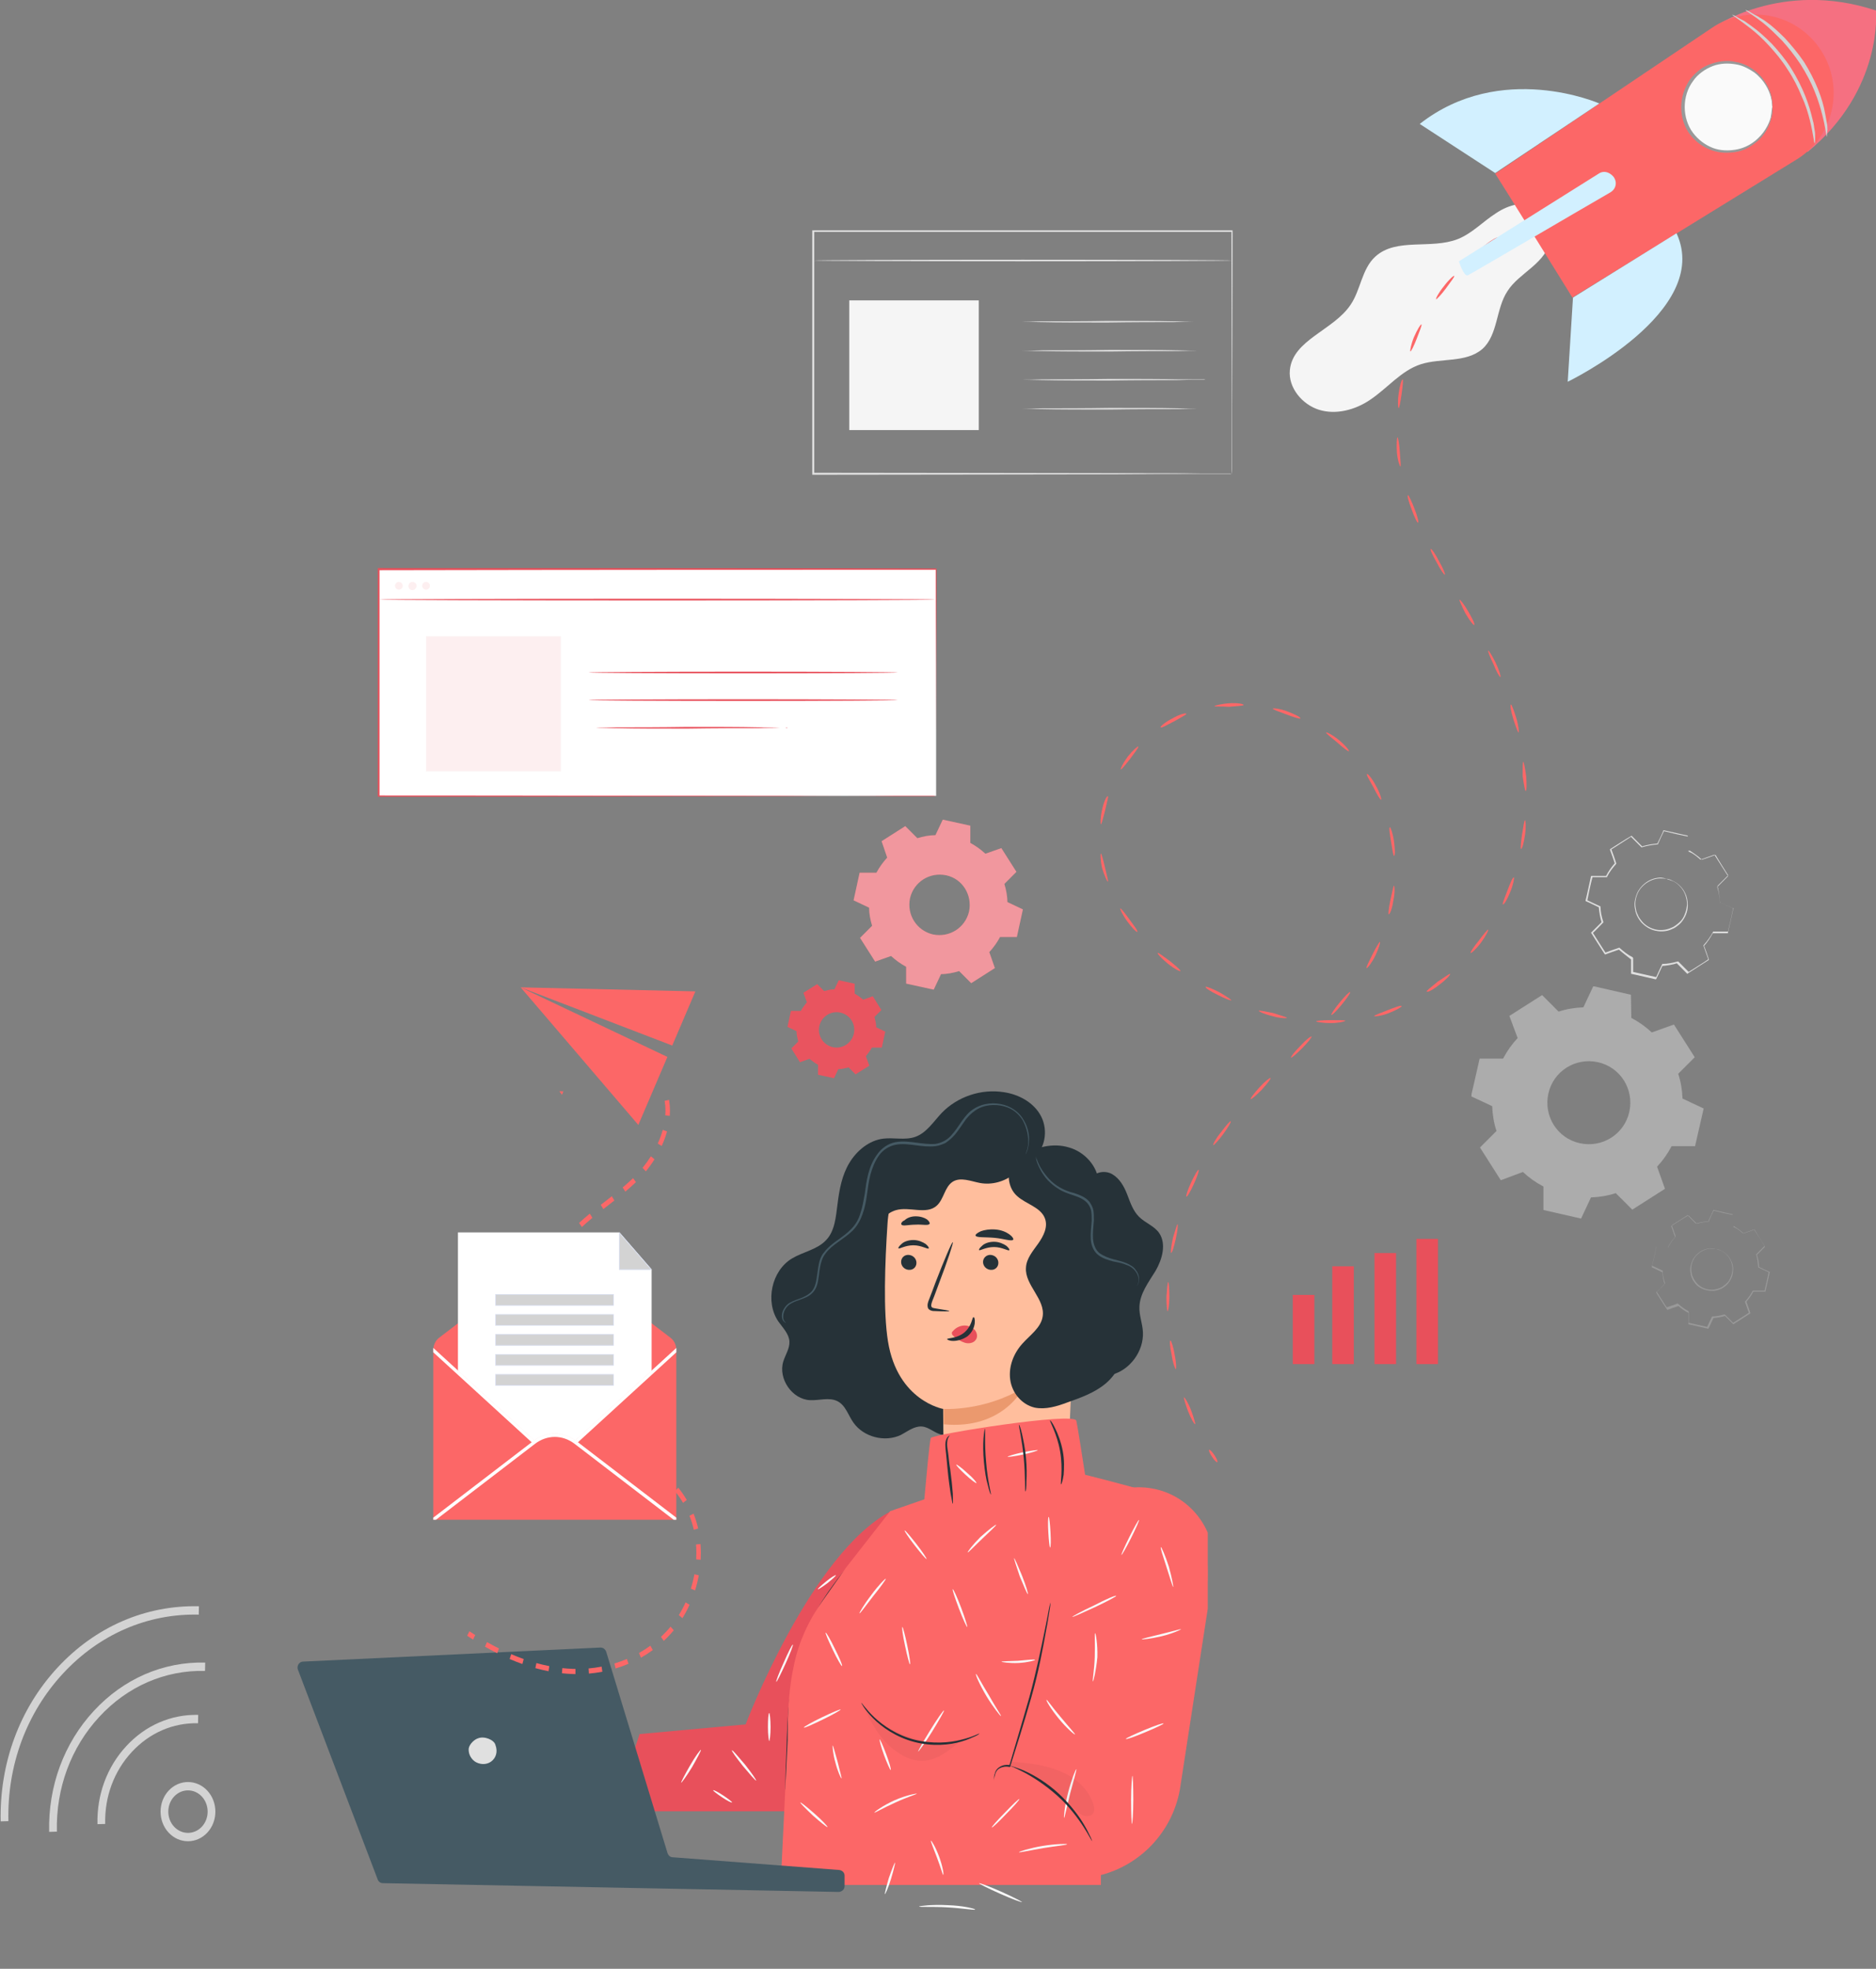 <svg width="1589" height="1667" viewBox="0 0 1589 1667" fill="none" xmlns="http://www.w3.org/2000/svg">
<rect x="0" y="0" width="1589" height="1667" fill="#808080" stroke="none"/>
<path d="M168.493 1360.04L168.353 1367.12C124.897 1366.11 84.041 1383.84 53.315 1417.03C22.411 1450.41 5.978 1494.86 7.126 1542L0.576 1542.18C-0.484 1493.03 16.499 1446.79 48.684 1412.02C80.684 1377.45 123.232 1358.99 168.493 1360.04Z" fill="#D3D3D3"/>
<path d="M173.8 1407.71L173.661 1414.78C139.836 1414 108.039 1427.8 84.128 1453.63C60.074 1479.61 47.282 1514.18 48.182 1550.89L41.632 1551.07C40.728 1512.4 54.163 1475.98 79.498 1448.62C104.682 1421.41 138.175 1406.88 173.8 1407.71Z" fill="#D3D3D3"/>
<path d="M167.872 1452.02L167.732 1459.09C146.54 1458.6 126.611 1467.24 111.626 1483.43C96.555 1499.71 88.518 1521.36 89.101 1544.37L82.551 1544.55C81.968 1519.51 90.643 1496.08 106.996 1478.42C123.254 1460.86 144.875 1451.48 167.872 1452.02Z" fill="#D3D3D3"/>
<path d="M182.421 1533.93C182.421 1540.36 180.16 1546.78 175.631 1551.67C166.575 1561.44 151.849 1561.44 142.797 1551.67C133.745 1541.89 133.745 1525.98 142.797 1516.2C151.849 1506.43 166.579 1506.43 175.631 1516.2C180.16 1521.09 182.421 1527.51 182.421 1533.93ZM142.556 1533.93C142.556 1538.54 144.183 1543.15 147.431 1546.66C153.929 1553.68 164.502 1553.68 171.003 1546.66C177.501 1539.64 177.501 1528.22 171.003 1521.2C164.506 1514.18 153.932 1514.18 147.431 1521.2C144.183 1524.71 142.556 1529.32 142.556 1533.93Z" fill="#D3D3D3"/>
<g clip-path="url(#clip0)">
<path d="M1303.11 176.221C1292.21 169.291 1277.84 173.251 1266.94 180.676C1256.04 187.606 1247.12 197.506 1234.74 202.456C1211.94 211.366 1182.71 200.971 1164.87 217.306C1153.48 227.701 1152.49 245.521 1144.06 257.896C1129.69 279.676 1095.01 287.596 1092.53 313.336C1091.05 328.186 1102.94 342.541 1117.31 346.996C1131.68 351.451 1148.03 346.996 1160.41 338.581C1175.28 328.681 1186.67 313.831 1203.52 308.386C1220.86 302.941 1241.67 307.396 1255.55 295.516C1268.92 283.636 1266.94 261.361 1276.85 246.511C1281.81 238.591 1290.23 232.651 1297.66 226.216C1305.09 219.781 1312.03 212.356 1313.02 202.456C1313.52 192.556 1310.05 176.221 1303.11 176.221Z" fill="#F5F5F5"/>
<path d="M1024.16 1227.6C1024.65 1227.11 1026.64 1229.09 1028.62 1232.06C1030.6 1235.03 1031.59 1237.5 1031.1 1238C1030.6 1238.49 1028.62 1236.51 1026.64 1233.54C1024.65 1230.57 1023.66 1228.1 1024.16 1227.6Z" fill="#FC6767"/>
<path d="M1002.85 1183.05C1003.35 1183.05 1006.32 1187.51 1008.8 1193.94C1011.28 1200.38 1012.76 1205.83 1012.27 1205.83C1011.77 1206.32 1008.8 1201.37 1006.32 1194.93C1003.84 1188.5 1002.36 1183.05 1002.85 1183.05Z" fill="#FC6767"/>
<path d="M991.457 1135.04C991.952 1135.04 993.934 1140.48 994.925 1146.92C996.412 1153.85 996.412 1159.29 995.916 1159.29C995.421 1159.29 993.439 1154.34 992.448 1147.41C990.961 1140.48 990.466 1135.04 991.457 1135.04Z" fill="#FC6767"/>
<path d="M989.475 1085.54C989.971 1085.54 990.466 1090.98 990.466 1097.91C990.466 1104.84 989.475 1110.29 988.98 1110.29C988.484 1110.29 987.989 1104.84 987.989 1097.91C988.484 1090.98 988.98 1085.54 989.475 1085.54Z" fill="#FC6767"/>
<path d="M997.403 1036.53C997.898 1036.53 997.403 1042.47 995.916 1048.91C994.43 1055.34 992.943 1060.79 991.952 1060.79C991.457 1060.79 991.952 1055.34 993.439 1048.41C995.421 1041.98 996.907 1036.53 997.403 1036.53Z" fill="#FC6767"/>
<path d="M1015.24 990.499C1015.74 990.994 1014.25 995.944 1011.28 1002.38C1008.3 1008.81 1005.83 1013.27 1004.84 1013.27C1004.34 1012.77 1005.83 1007.82 1008.8 1001.39C1011.77 994.954 1014.74 990.004 1015.24 990.499Z" fill="#FC6767"/>
<path d="M1042.49 949.414C1042.99 949.909 1040.01 954.859 1036.05 960.304C1032.09 965.749 1028.12 969.709 1027.63 969.709C1027.13 969.214 1029.61 964.264 1034.07 958.819C1038.53 952.879 1042 948.919 1042.49 949.414Z" fill="#FC6767"/>
<path d="M1076.18 912.784C1076.68 913.279 1073.21 917.734 1068.75 922.684C1063.8 927.634 1059.83 931.099 1059.34 930.604C1058.84 930.109 1062.31 925.654 1066.77 920.704C1071.23 915.754 1075.69 912.289 1076.18 912.784Z" fill="#FC6767"/>
<path d="M1110.87 877.639C1111.36 878.134 1107.89 882.589 1102.94 887.539C1097.98 892.489 1094.02 895.954 1093.52 895.459C1093.03 894.964 1096.5 890.509 1101.45 885.559C1105.91 880.609 1110.37 877.144 1110.87 877.639Z" fill="#FC6767"/>
<path d="M1143.57 840.018C1144.06 840.513 1141.09 844.968 1136.63 850.413C1132.17 855.858 1128.21 859.819 1127.71 859.324C1127.22 858.829 1130.19 854.373 1134.65 848.928C1139.11 843.483 1143.07 839.523 1143.57 840.018Z" fill="#FC6767"/>
<path d="M1168.84 797.449C1169.33 797.944 1167.85 802.894 1164.87 809.329C1161.9 815.269 1158.43 819.724 1157.44 819.724C1156.95 819.229 1159.42 814.279 1162.4 808.339C1165.37 802.399 1168.34 797.449 1168.84 797.449Z" fill="#FC6767"/>
<path d="M1180.73 749.928C1181.22 749.928 1181.72 755.373 1180.23 762.303C1179.24 769.233 1177.26 774.183 1176.27 774.183C1175.77 774.183 1176.27 768.738 1177.76 761.808C1179.24 755.373 1180.23 749.928 1180.73 749.928Z" fill="#FC6767"/>
<path d="M1177.26 700.428C1177.76 700.428 1179.74 705.378 1180.73 712.308C1181.72 719.238 1181.72 724.683 1180.73 724.683C1180.23 724.683 1179.24 719.238 1178.25 712.803C1177.26 706.368 1176.27 700.923 1177.26 700.428Z" fill="#FC6767"/>
<path d="M1157.94 655.382C1158.43 654.887 1162.4 659.342 1165.37 665.282C1168.84 671.222 1170.32 676.667 1169.83 677.162C1169.33 677.657 1166.36 672.707 1163.39 666.767C1159.92 660.332 1156.95 655.877 1157.94 655.382Z" fill="#FC6767"/>
<path d="M1123.25 620.237C1123.75 619.742 1128.7 622.217 1134.15 626.672C1139.6 631.127 1143.07 635.582 1142.58 636.077C1142.08 636.572 1137.62 633.107 1132.67 628.652C1127.22 624.197 1122.76 620.732 1123.25 620.237Z" fill="#FC6767"/>
<path d="M1078.17 599.942C1078.17 599.447 1084.11 599.942 1090.55 602.417C1096.99 604.892 1101.95 607.367 1101.45 608.357C1100.96 608.852 1096 607.367 1089.56 604.892C1083.12 602.417 1078.17 600.932 1078.17 599.942Z" fill="#FC6767"/>
<path d="M1028.62 597.962C1028.62 597.467 1034.07 595.982 1041 595.487C1047.94 594.992 1053.39 595.982 1053.39 596.972C1053.39 597.467 1047.94 597.962 1041 598.457C1034.56 597.962 1029.11 598.457 1028.62 597.962Z" fill="#FC6767"/>
<path d="M983.034 615.782C982.538 615.287 986.998 611.327 992.943 608.357C998.889 604.892 1004.34 603.407 1004.83 604.397C1005.33 604.892 1000.38 607.367 994.43 610.832C988.484 613.802 983.529 616.772 983.034 615.782Z" fill="#FC6767"/>
<path d="M949.341 651.422C948.846 650.927 951.323 645.977 955.287 640.532C959.746 635.087 963.71 631.622 964.205 632.117C964.701 632.612 961.233 637.067 957.269 642.512C953.305 647.462 949.837 651.917 949.341 651.422Z" fill="#FC6767"/>
<path d="M932.496 697.953C932 697.953 932 692.013 933.487 685.578C934.973 678.648 937.45 673.698 938.441 674.193C938.937 674.688 937.45 679.638 935.964 686.568C934.477 692.508 932.991 697.953 932.496 697.953Z" fill="#FC6767"/>
<path d="M938.441 746.463C937.946 746.958 935.468 741.513 933.487 735.078C932 728.148 932 722.703 932.496 722.703C932.991 722.703 934.477 728.148 935.964 734.583C937.45 741.018 938.937 746.463 938.441 746.463Z" fill="#FC6767"/>
<path d="M963.215 789.033C962.72 789.528 958.756 785.568 954.792 780.123C950.828 774.678 948.351 769.233 948.847 769.233C949.342 768.738 952.81 773.193 956.774 778.638C960.738 784.083 964.206 788.538 963.215 789.033Z" fill="#FC6767"/>
<path d="M999.88 822.198C999.384 822.693 994.43 820.218 988.979 815.763C983.529 811.308 980.061 807.348 980.556 806.853C981.052 806.358 985.511 809.823 990.961 813.783C996.411 818.238 1000.38 821.703 999.88 822.198Z" fill="#FC6767"/>
<path d="M1042.99 846.948C1042.49 847.443 1037.54 845.463 1031.59 842.493C1025.64 839.523 1020.69 836.553 1021.19 835.563C1021.68 835.068 1026.64 837.048 1032.58 840.018C1038.53 843.483 1042.99 846.453 1042.99 846.948Z" fill="#FC6767"/>
<path d="M1090.06 861.799C1090.06 862.294 1084.11 862.294 1077.67 860.314C1071.23 858.829 1065.78 856.353 1066.27 855.858C1066.27 855.363 1071.72 856.354 1078.66 857.839C1084.61 859.819 1090.06 861.304 1090.06 861.799Z" fill="#FC6767"/>
<path d="M1139.6 864.274C1139.6 864.769 1134.15 866.254 1127.22 866.254C1120.28 866.254 1114.83 865.264 1114.83 864.769C1114.83 864.274 1120.28 863.779 1127.22 863.779C1133.66 863.779 1139.11 863.779 1139.6 864.274Z" fill="#FC6767"/>
<path d="M1187.17 851.898C1187.67 852.393 1182.71 855.363 1176.27 857.838C1169.83 860.313 1164.38 860.808 1163.88 860.313C1163.88 859.818 1168.84 857.838 1175.28 855.363C1181.72 852.888 1186.67 850.908 1187.17 851.898Z" fill="#FC6767"/>
<path d="M1228.29 824.673C1228.79 825.168 1224.83 829.623 1219.38 833.583C1213.93 838.038 1208.97 840.513 1208.48 839.523C1207.98 839.028 1212.44 835.563 1217.89 831.108C1223.34 827.643 1227.8 824.178 1228.29 824.673Z" fill="#FC6767"/>
<path d="M1260.5 787.053C1261 787.548 1258.52 792.498 1254.55 797.943C1250.59 803.388 1246.13 807.348 1245.64 806.853C1245.14 806.358 1248.11 801.903 1252.57 796.458C1256.54 791.013 1260.01 787.053 1260.5 787.053Z" fill="#FC6767"/>
<path d="M1282.3 742.998C1282.8 742.998 1281.81 748.938 1279.33 754.878C1276.85 761.313 1273.88 766.263 1272.89 765.768C1272.39 765.273 1274.37 760.323 1276.85 753.888C1279.33 747.453 1281.31 742.503 1282.3 742.998Z" fill="#FC6767"/>
<path d="M1291.71 694.488C1292.21 694.488 1292.71 699.933 1291.71 706.863C1290.72 713.793 1289.24 719.238 1288.25 718.743C1287.75 718.743 1288.25 713.298 1289.24 706.368C1290.23 699.933 1291.22 693.993 1291.71 694.488Z" fill="#FC6767"/>
<path d="M1290.23 644.988C1290.72 644.988 1291.72 650.433 1292.71 657.363C1293.2 664.293 1293.2 669.738 1292.21 669.738C1291.72 669.738 1290.72 664.293 1289.73 657.363C1289.73 650.433 1289.73 644.988 1290.23 644.988Z" fill="#FC6767"/>
<path d="M1279.82 596.477C1280.32 596.477 1282.3 601.427 1284.28 607.862C1286.26 614.297 1286.76 620.237 1286.26 620.237C1285.77 620.237 1283.79 615.287 1281.81 608.852C1279.82 602.417 1278.83 596.972 1279.82 596.477Z" fill="#FC6767"/>
<path d="M1260.5 550.938C1261 550.442 1263.97 555.393 1266.94 561.333C1269.91 567.768 1271.4 572.718 1270.9 573.213C1270.41 573.708 1267.44 568.758 1264.96 562.323C1261.99 556.383 1260 550.938 1260.5 550.938Z" fill="#FC6767"/>
<path d="M1236.22 507.872C1236.72 507.377 1240.19 511.832 1243.65 517.772C1247.12 523.712 1249.6 528.662 1248.61 529.157C1248.11 529.652 1244.64 525.197 1241.18 519.257C1238.2 513.317 1235.73 507.872 1236.22 507.872Z" fill="#FC6767"/>
<path d="M1211.94 464.807C1212.44 464.312 1215.91 469.262 1218.88 475.202C1222.35 481.142 1224.33 486.092 1223.83 486.587C1223.34 487.082 1219.87 482.132 1216.9 476.192C1213.43 470.252 1210.95 464.807 1211.94 464.807Z" fill="#FC6767"/>
<path d="M1192.62 419.266C1193.11 419.266 1195.59 424.216 1198.07 430.651C1200.55 437.086 1202.03 442.532 1201.04 442.532C1200.55 443.027 1198.07 438.076 1195.59 431.146C1193.11 424.711 1191.63 419.266 1192.62 419.266Z" fill="#FC6767"/>
<path d="M1183.7 370.262C1184.2 370.262 1185.19 375.707 1185.68 382.637C1186.18 389.567 1186.67 395.012 1186.18 395.012C1185.68 395.012 1183.7 389.567 1183.21 383.132C1182.71 376.202 1183.21 370.262 1183.7 370.262Z" fill="#FC6767"/>
<path d="M1188.16 321.256C1188.66 321.256 1188.16 326.701 1187.17 333.631C1186.18 340.561 1185.19 346.006 1184.69 345.511C1184.2 345.511 1183.7 340.066 1184.69 333.136C1185.68 326.206 1187.17 321.256 1188.16 321.256Z" fill="#FC6767"/>
<path d="M1204.02 274.726C1204.51 275.221 1202.53 280.171 1200.05 286.606C1197.57 293.041 1195.1 297.991 1194.6 297.496C1194.11 297.496 1195.1 291.556 1197.57 285.616C1200.55 278.686 1203.52 274.231 1204.02 274.726Z" fill="#FC6767"/>
<path d="M1231.76 233.641C1232.26 234.136 1228.79 238.591 1224.83 244.036C1220.86 249.481 1216.9 253.441 1216.4 253.441C1215.91 252.946 1218.38 247.996 1222.84 242.551C1227.3 236.611 1231.27 233.146 1231.76 233.641Z" fill="#FC6767"/>
<path d="M1268.92 200.971C1269.42 201.466 1264.96 204.931 1259.51 209.386C1254.06 213.346 1249.6 216.811 1249.1 216.316C1248.61 215.821 1252.57 211.861 1258.02 207.406C1263.47 202.951 1268.43 200.476 1268.92 200.971Z" fill="#FC6767"/>
<path d="M1313.02 178.696C1313.02 179.191 1308.07 181.666 1302.12 184.636C1295.68 187.111 1290.72 189.586 1290.23 188.596C1289.73 188.101 1294.69 184.636 1301.13 182.161C1307.57 179.191 1313.02 177.706 1313.02 178.696Z" fill="#FC6767"/>
<path d="M1349.19 169.291C1349.19 169.786 1346.71 171.271 1343.24 171.766C1339.78 172.261 1337.3 172.261 1336.8 171.766C1336.8 171.271 1339.28 169.786 1342.75 169.291C1346.22 168.796 1348.7 168.796 1349.19 169.291Z" fill="#FC6767"/>
<path d="M1450.27 23.76C1450.27 23.76 1508.24 -17.82 1589 8.91C1589 8.91 1595.44 75.735 1531.03 128.701" fill="#F57081"/>
<path d="M1266.45 147.016C1268.92 150.481 1331.85 251.956 1331.85 251.956L1521.61 135.136C1554.81 114.841 1563.23 70.29 1539.95 39.105C1518.64 10.395 1479 3.96 1449.77 23.76L1266.45 147.016Z" fill="#FC6767"/>
<path d="M1332.34 251.956L1327.88 323.236C1327.88 323.236 1450.76 263.836 1420.04 197.505L1332.34 251.956Z" fill="#D2F0FF"/>
<path d="M1354.64 87.615C1354.64 87.615 1271.4 50.985 1202.53 104.94L1266.45 146.52L1354.64 87.615Z" fill="#D2F0FF"/>
<path d="M1354.14 147.016L1235.73 221.266C1235.73 221.266 1239.69 234.136 1243.16 233.146C1245.64 232.156 1334.82 179.686 1364.05 162.856C1369.01 159.886 1370 153.946 1366.53 149.491C1362.57 145.036 1357.61 144.541 1354.14 147.016Z" fill="#D2F0FF"/>
<path d="M1500.24 99.407C1505.06 78.917 1492.35 58.398 1471.84 53.578C1451.33 48.757 1430.79 61.46 1425.97 81.951C1421.14 102.441 1433.86 122.96 1454.37 127.78C1474.88 132.601 1495.41 119.898 1500.24 99.407Z" fill="#FAFAFA"/>
<path d="M1501.3 90.586C1500.81 90.586 1501.3 87.121 1499.81 81.676C1498.33 76.231 1494.36 67.816 1485.94 61.381C1481.48 58.411 1476.53 55.441 1470.09 54.451C1464.14 53.461 1457.2 53.461 1450.76 55.936C1444.32 58.411 1437.88 62.866 1433.92 68.806C1429.46 74.746 1426.98 82.666 1426.98 90.586C1426.98 98.506 1429.46 106.426 1433.92 112.366C1438.38 118.306 1444.32 122.761 1450.76 125.236C1457.2 127.711 1464.14 127.711 1470.09 126.721C1476.03 125.731 1481.48 123.256 1485.94 119.791C1494.36 113.356 1498.33 104.941 1499.81 99.496C1500.8 94.051 1500.81 90.586 1501.3 90.586C1501.3 90.586 1501.3 91.576 1501.3 93.061C1501.3 94.546 1501.3 97.021 1500.31 99.991C1498.82 105.931 1495.35 114.841 1486.44 121.276C1481.98 124.741 1476.53 127.711 1470.09 128.701C1463.64 129.691 1456.71 129.691 1449.77 127.216C1442.83 124.741 1436.39 120.286 1431.44 113.851C1426.48 107.416 1424.01 99.001 1424.01 90.586C1424.01 82.171 1426.98 73.756 1431.44 67.321C1436.39 60.886 1442.83 55.936 1449.77 53.956C1456.71 51.481 1464.14 50.986 1470.09 52.471C1476.53 53.461 1481.98 56.431 1486.44 59.896C1495.35 66.826 1498.82 75.736 1500.31 81.181C1500.8 84.151 1501.3 86.626 1501.3 88.111C1501.3 89.596 1501.3 90.586 1501.3 90.586Z" fill="#999999"/>
<path d="M1547.38 115.83C1546.88 115.83 1546.39 108.405 1543.42 97.02C1541.93 91.08 1539.95 84.645 1536.97 77.22C1534 69.795 1530.04 62.37 1525.08 54.45C1520.13 47.025 1514.68 40.095 1509.23 34.155C1503.78 28.71 1498.82 23.76 1493.87 19.8C1484.45 12.375 1478.01 8.91 1478.51 8.415C1478.51 8.415 1480.49 8.91 1483.46 10.89C1484.95 11.88 1486.93 12.87 1488.91 13.86C1490.9 15.345 1493.37 16.335 1495.85 18.315C1500.81 21.78 1506.26 26.73 1511.71 32.175C1517.16 38.115 1522.61 44.55 1528.06 52.47C1533.01 60.39 1536.97 68.31 1539.95 75.735C1542.92 83.16 1544.9 90.09 1545.89 96.03C1546.39 99 1546.88 101.475 1547.38 103.95C1547.88 106.425 1547.88 108.405 1547.88 109.89C1547.38 113.85 1547.38 115.83 1547.38 115.83Z" fill="#D3D3D3"/>
<path d="M1536.97 121.275C1536.48 121.275 1535.98 113.85 1533.01 101.97C1531.52 96.03 1529.54 89.1 1526.07 81.675C1523.1 74.25 1519.14 66.33 1514.18 58.905C1509.23 50.985 1503.78 44.55 1498.33 38.61C1492.88 32.67 1487.43 27.72 1482.97 24.255C1473.55 16.83 1467.11 12.87 1467.11 12.375C1467.11 12.375 1469.09 12.87 1472.07 14.85C1473.55 15.84 1475.54 16.83 1477.52 17.82C1479.5 19.305 1481.98 20.79 1484.45 22.77C1489.41 26.235 1494.86 31.185 1500.81 37.125C1506.26 43.065 1512.2 49.995 1517.16 57.915C1522.11 65.835 1526.07 73.755 1529.05 81.18C1532.02 88.605 1534 95.535 1535.49 101.97C1536.48 104.94 1536.48 107.91 1536.97 109.89C1537.47 112.365 1537.47 114.345 1537.47 116.325C1537.47 119.295 1537.47 121.275 1536.97 121.275Z" fill="#D3D3D3"/>
<g clip-path="url(#clip1)">
<path d="M1411.69 744.124C1411.69 744.124 1413.79 744.124 1416.94 745.882C1420.1 747.288 1424.65 750.451 1427.46 756.426C1428.86 759.238 1429.56 762.753 1429.56 766.62C1429.56 770.486 1428.51 774.352 1426.05 778.219C1425 779.976 1423.6 781.734 1421.85 783.14C1420.1 784.546 1418.34 785.952 1416.24 786.655C1412.04 788.764 1406.78 789.115 1402.22 788.061C1397.32 787.006 1393.11 784.194 1389.96 780.679C1388.56 778.922 1387.16 776.813 1386.45 775.055C1385.4 772.947 1385.05 770.838 1384.7 768.729C1384 764.511 1385.05 760.293 1386.45 756.778C1387.86 753.263 1390.31 750.451 1392.76 748.342C1397.67 744.124 1403.28 743.07 1406.78 743.07C1409.93 743.421 1411.69 744.124 1411.69 744.124C1411.69 744.124 1409.58 743.773 1406.08 743.773C1402.58 743.773 1397.32 745.179 1392.76 749.045C1390.31 751.154 1388.21 753.615 1386.81 757.129C1385.4 760.644 1384.7 764.511 1385.4 768.377C1385.75 770.486 1386.1 772.595 1387.16 774.352C1387.86 776.461 1389.26 778.219 1390.66 779.976C1393.46 783.491 1397.67 785.952 1402.22 787.006C1406.78 788.061 1411.69 787.358 1415.54 785.6C1417.64 784.897 1419.4 783.491 1421.15 782.085C1422.9 780.679 1424.3 779.273 1425.35 777.516C1427.46 774.001 1428.51 770.135 1428.86 766.62C1429.21 763.105 1428.16 759.59 1427.11 756.778C1424.65 751.154 1420.45 747.639 1417.29 746.233C1413.79 744.827 1411.69 744.476 1411.69 744.124Z" fill="#E0E0E0"/>
<path d="M1429.56 720.575C1429.56 720.575 1429.56 720.223 1429.56 719.872C1429.56 719.169 1429.56 718.466 1429.56 717.411C1429.56 715.302 1429.56 712.139 1429.56 707.921V708.272C1424.3 707.218 1417.64 705.812 1409.23 703.703L1409.58 703.351C1407.83 706.866 1406.08 710.733 1404.33 714.599V714.951H1403.98C1399.77 715.302 1395.22 716.005 1390.66 717.411H1390.31L1389.96 717.06C1387.16 714.248 1384.35 711.436 1381.2 708.272H1381.9C1376.29 711.787 1370.68 715.654 1364.38 719.52L1364.73 718.817C1366.13 722.332 1367.53 726.55 1368.93 730.768V731.119V731.471C1366.13 734.634 1363.33 738.149 1361.22 742.367V742.718H1360.87C1357.02 742.718 1352.81 742.718 1348.26 742.718L1348.96 742.367C1347.21 748.694 1345.8 755.724 1344.4 762.753L1344.05 762.05C1347.56 763.808 1351.41 765.565 1355.27 767.323H1355.62V767.674C1355.62 771.892 1356.67 776.462 1358.07 780.679V781.031L1357.72 781.382C1354.92 784.194 1352.11 787.358 1348.96 790.17V789.467C1352.46 795.091 1356.32 801.066 1360.17 807.041L1359.47 806.69C1363.33 805.284 1367.18 803.878 1371.39 802.472H1371.74L1372.09 802.823C1375.24 805.635 1378.75 808.447 1382.95 810.556C1382.95 810.908 1382.6 809.853 1383.3 811.259V811.611V811.962V812.665V814.071V817.234C1383.3 819.343 1383.3 821.452 1383.3 823.561L1382.95 822.858C1389.61 824.264 1396.62 826.022 1403.28 827.428L1402.58 827.779C1404.33 823.913 1406.08 820.046 1407.83 816.531V816.18H1408.18C1412.74 816.18 1416.94 815.126 1421.15 814.071H1421.5L1421.85 814.423C1425 817.586 1427.81 820.398 1430.61 823.21H1429.91C1435.87 819.343 1441.82 815.829 1447.43 811.962L1447.08 812.665C1445.68 808.799 1444.28 804.581 1442.88 800.714V800.363L1443.23 800.011C1446.38 796.497 1448.83 792.982 1450.94 789.115V788.764H1451.29C1455.49 788.764 1459.7 788.764 1463.9 788.764L1463.55 789.115C1465.3 782.085 1466.71 775.407 1468.11 768.729L1468.46 769.432C1464.6 767.674 1460.75 765.917 1457.24 764.159H1456.89V763.808C1456.54 758.887 1455.84 754.669 1454.79 750.451V750.1L1455.14 749.748C1458.3 746.585 1461.1 743.773 1463.9 740.961V741.312C1459.7 734.634 1455.84 728.659 1453.04 723.738H1453.39C1448.83 725.495 1444.63 726.901 1441.47 727.956C1438.32 724.792 1435.17 723.035 1433.41 721.629C1432.36 720.926 1431.66 720.575 1431.31 720.223C1429.91 720.575 1429.56 720.575 1429.56 720.575C1429.56 720.575 1429.91 720.575 1430.26 720.926C1430.61 721.278 1431.66 721.629 1432.36 721.98C1434.47 723.035 1437.27 725.144 1440.42 727.956H1440.07C1443.23 726.901 1447.08 725.495 1451.99 723.738H1452.34V724.089C1455.49 729.01 1459 734.634 1463.55 741.664V742.015L1463.2 742.367C1460.4 745.179 1457.59 747.991 1454.44 751.154V750.803C1455.84 755.021 1456.54 759.239 1456.89 764.159L1456.54 763.808C1460.05 765.565 1463.9 767.323 1467.76 769.08H1468.11V769.432C1466.71 775.759 1465.3 782.437 1463.55 789.818V790.17H1463.2C1459 790.17 1455.14 790.17 1450.59 790.17L1450.94 789.818C1448.83 793.685 1446.38 797.551 1443.23 801.066V800.363C1444.63 804.229 1446.03 808.096 1447.43 812.314V812.665L1447.08 813.017C1441.47 816.531 1435.52 820.398 1429.56 824.264L1429.21 824.616L1428.86 824.264C1426.05 821.452 1422.9 818.289 1420.1 815.477H1420.8C1416.59 816.883 1412.04 817.586 1407.48 817.937L1408.18 817.586C1406.43 821.452 1404.68 824.967 1402.93 828.834L1402.58 829.185H1402.22C1395.57 827.779 1388.91 826.022 1381.9 824.616H1381.55V824.264C1381.55 822.155 1381.55 820.046 1381.55 817.937V814.774V813.368V812.665V812.314V811.962C1382.25 813.017 1381.9 812.314 1381.9 812.665C1378.04 809.502 1374.19 806.69 1371.04 803.878H1371.74C1367.53 805.284 1363.68 806.69 1359.82 808.096H1359.47L1359.12 807.744C1355.27 801.769 1351.41 795.794 1347.91 790.17L1347.56 789.818L1347.91 789.467C1351.06 786.303 1353.86 783.491 1356.67 780.679V781.382C1355.27 776.813 1354.56 772.244 1354.21 768.026L1354.56 768.377C1350.71 766.62 1346.85 764.511 1343.35 763.105L1343 762.753V762.402C1344.75 755.372 1346.15 748.342 1347.56 742.015V741.664H1347.91C1352.11 741.664 1356.67 741.664 1360.52 741.664L1360.17 742.015C1362.27 737.798 1365.08 733.931 1367.88 730.768V731.471C1366.48 727.253 1365.08 723.035 1363.68 719.52V719.169L1364.03 718.817C1370.33 714.951 1375.94 711.084 1381.55 707.921L1381.9 707.569L1382.25 707.921C1385.4 711.084 1388.21 713.896 1391.01 716.708H1390.66C1395.22 715.302 1399.77 714.599 1403.98 714.248L1403.63 714.599C1405.73 710.381 1407.48 706.866 1408.88 703.351V703H1409.23C1417.29 704.757 1424.3 706.515 1429.56 707.569C1429.56 711.436 1429.56 714.599 1429.56 716.708C1429.56 717.763 1429.56 718.466 1429.56 719.169C1429.56 720.223 1429.56 720.575 1429.56 720.575Z" fill="#E0E0E0"/>
</g>
<g clip-path="url(#clip2)">
<path d="M1113.28 1096.4H1095V1155H1113.28V1096.4Z" fill="#E8505B"/>
<path d="M1146.71 1072.18H1128.43V1155H1146.71V1072.18Z" fill="#E8505B"/>
<path d="M1182.48 1060.98H1164.2V1155H1182.48V1060.98Z" fill="#E8505B"/>
<path d="M1218 1049H1199.72V1155H1218V1049Z" fill="#E8505B"/>
</g>
</g>
<g clip-path="url(#clip3)">
<path d="M941.737 1163.99C957.322 1159.9 968.825 1143.93 968.082 1127.95C967.711 1120.52 964.743 1113.46 965.114 1106.41C965.485 1095.26 972.906 1085.6 978.843 1075.94C984.409 1066.28 988.12 1053.28 981.812 1043.99C977.73 1038.05 969.938 1035.45 964.743 1030.25C959.548 1025.05 957.322 1017.99 954.724 1011.3C952.127 1004.62 948.416 997.928 942.108 994.213C935.8 990.498 926.153 992.356 923.926 999.043" fill="#263238"/>
<path d="M874.205 980.839C885.336 973.781 887.934 957.435 881.997 945.547C876.06 933.659 863.073 926.6 850.086 924.743C831.162 921.771 811.124 928.458 797.766 942.203C790.716 949.633 784.779 959.292 775.132 962.636C766.597 965.608 756.95 963.007 748.044 964.122C736.17 965.608 725.781 974.152 719.473 984.554C713.165 994.956 710.938 1007.22 709.454 1019.1C707.97 1030.25 707.228 1042.51 699.435 1050.31C692.014 1058.11 680.14 1059.97 670.864 1065.54C653.424 1075.94 647.858 1102.32 659.361 1119.04C663.071 1124.24 668.266 1129.44 668.637 1135.75C669.008 1141.7 665.298 1146.9 663.442 1152.84C658.99 1167.33 670.864 1184.79 686.077 1185.54C693.869 1185.91 702.033 1182.94 709.083 1186.28C716.133 1189.62 718.359 1198.17 722.812 1204.48C731.346 1216.74 749.528 1221.57 763.258 1214.88C768.824 1211.91 774.389 1207.45 780.698 1207.83C787.006 1208.2 791.829 1213.77 798.137 1214.88C806.301 1216.37 814.093 1210.43 818.917 1203.74C823.74 1197.05 827.08 1189.25 833.388 1183.68C841.551 1176.62 852.683 1174.76 863.073 1171.05C885.708 1163.25 904.632 1145.41 913.537 1123.12C922.442 1100.83 921.329 1074.83 910.569 1053.65" fill="#263238"/>
<path d="M898.694 995.327C907.971 996.442 914.65 1004.24 914.65 1013.53L903.889 1253.89C903.518 1282.13 861.96 1298.1 831.533 1297.36C800.735 1296.61 799.992 1281.75 799.621 1254.63C798.879 1209.68 798.879 1192.59 798.879 1192.97C798.879 1192.97 760.289 1186.28 752.126 1135.75C748.044 1110.49 749.528 1069.26 751.755 1035.82C753.61 1005.36 774.018 968.208 804.074 971.551L898.694 995.327Z" fill="#FFBE9D"/>
<path d="M763.258 1068.51C763.258 1071.86 765.855 1074.83 769.566 1075.2C773.277 1075.57 776.245 1072.97 776.245 1069.26C776.245 1065.91 773.648 1062.94 769.937 1062.57C766.226 1062.2 763.258 1064.8 763.258 1068.51Z" fill="#263238"/>
<path d="M761.032 1057C761.774 1057.74 766.597 1054.4 773.648 1054.4C780.698 1054.4 785.893 1058.11 786.635 1057C787.006 1056.62 786.264 1055.14 784.037 1053.28C781.811 1051.8 778.1 1049.94 773.648 1049.94C769.195 1049.94 765.484 1051.42 763.629 1053.28C761.403 1055.14 760.66 1056.62 761.032 1057Z" fill="#263238"/>
<path d="M832.645 1068.51C832.645 1071.86 835.242 1074.83 838.953 1075.2C842.664 1075.57 845.632 1072.97 845.632 1069.26C845.632 1065.91 843.035 1062.94 839.324 1062.57C835.985 1062.2 832.645 1064.8 832.645 1068.51Z" fill="#263238"/>
<path d="M829.306 1058.48C830.048 1059.23 834.872 1055.88 841.922 1055.88C848.972 1055.88 854.167 1059.6 854.909 1058.48C855.28 1058.11 854.538 1056.62 852.312 1054.77C850.085 1053.28 846.375 1051.42 841.922 1051.42C837.469 1051.42 833.759 1052.91 831.903 1054.77C829.677 1056.62 828.935 1058.11 829.306 1058.48Z" fill="#263238"/>
<path d="M804.075 1110.12C804.075 1109.75 799.622 1109.01 792.572 1107.89C790.716 1107.52 789.232 1107.52 788.861 1106.03C788.49 1104.92 789.232 1102.69 789.974 1100.83C791.83 1096.38 793.314 1091.92 795.169 1087.09C802.59 1067.77 807.785 1051.8 807.043 1051.8C806.301 1051.42 799.622 1067.03 792.201 1086.35C790.345 1091.17 788.861 1095.63 787.006 1100.09C786.264 1101.95 785.151 1104.55 785.893 1107.15C786.264 1108.64 787.748 1109.38 788.861 1109.75C789.974 1110.12 791.088 1110.12 791.83 1110.12C799.622 1110.49 804.075 1110.49 804.075 1110.12Z" fill="#263238"/>
<path d="M799.251 1192.97C799.251 1192.97 833.389 1195.19 866.784 1175.13C866.784 1175.13 849.715 1210.8 799.251 1205.97V1192.97Z" fill="#EB996E"/>
<path d="M807.043 1127.21C809.64 1123.87 814.093 1122.01 818.175 1122.38C821.143 1122.75 824.112 1124.24 825.967 1126.47C827.822 1129.07 828.193 1132.41 826.338 1134.64C824.483 1137.24 820.401 1137.98 817.061 1136.87C813.722 1135.75 810.753 1133.9 808.156 1131.67C807.414 1130.92 806.672 1130.55 806.301 1129.44C806.301 1129.07 805.93 1127.95 807.043 1127.21Z" fill="#E8505B"/>
<path d="M824.482 1115.32C823.369 1115.32 823.369 1122.75 816.69 1128.32C810.382 1133.53 802.219 1132.78 802.219 1133.9C802.219 1134.27 804.074 1135.38 807.414 1135.38C810.753 1135.38 815.577 1134.27 819.659 1131.3C823.74 1127.95 825.224 1123.49 825.596 1120.52C825.967 1116.81 825.224 1114.95 824.482 1115.32Z" fill="#263238"/>
<path d="M826.337 1046.22C827.08 1048.08 834.13 1047.34 842.293 1048.08C850.456 1048.82 857.135 1051.42 858.249 1049.57C858.62 1048.82 857.507 1046.97 854.909 1045.11C852.312 1043.25 848.23 1041.39 843.035 1041.02C838.211 1040.65 833.759 1041.39 830.79 1042.51C827.451 1043.99 825.966 1045.48 826.337 1046.22Z" fill="#263238"/>
<path d="M763.628 1036.94C764.741 1038.42 769.565 1036.94 775.502 1036.94C781.439 1036.56 786.263 1038.05 787.376 1036.19C787.747 1035.45 787.005 1033.96 785.15 1032.48C782.923 1030.99 779.584 1029.88 775.502 1029.88C771.42 1029.88 768.081 1031.36 766.226 1033.22C763.628 1034.33 762.886 1036.19 763.628 1036.94Z" fill="#263238"/>
<path d="M865.299 978.982C876.802 971.18 892.015 967.465 905.373 971.552C918.731 975.267 929.863 987.526 930.605 1001.27C930.976 1010.19 926.895 1019.85 930.977 1027.65C934.687 1035.45 943.964 1038.42 950.643 1043.99C961.032 1052.54 964.001 1068.51 957.693 1080.4C952.127 1090.43 940.624 1097.86 939.511 1109.38C938.769 1120.15 947.674 1129.07 949.901 1139.84C952.498 1151.36 945.819 1163.62 936.542 1171.42C927.266 1179.22 915.763 1183.31 904.26 1187.39C895.355 1190.74 885.707 1193.71 876.431 1191.85C865.299 1189.25 857.136 1179.22 855.651 1168.08C854.167 1156.93 858.62 1145.79 866.041 1137.61C872.349 1130.55 881.625 1124.24 883.11 1114.95C885.707 1100.09 867.896 1088.2 869.009 1073.34C869.381 1065.54 874.946 1059.23 879.399 1052.91C883.852 1046.59 887.934 1038.79 884.965 1031.36C881.254 1022.08 869.009 1019.48 861.588 1012.79C855.28 1007.22 853.054 997.928 855.28 989.755C857.878 981.954 865.299 975.638 873.462 974.152" fill="#263238"/>
<path d="M870.865 967.465C870.865 977.496 866.413 987.526 858.62 994.213C850.828 1000.53 840.067 1003.5 830.049 1001.64C822.256 1000.16 813.722 996.442 807.043 1000.53C799.993 1004.99 799.622 1015.39 793.314 1020.96C784.408 1028.76 770.308 1021.33 758.805 1024.68C749.9 1027.28 744.705 1035.45 738.768 1042.51C732.831 1049.57 724.297 1056.25 715.391 1053.65C715.762 1045.85 716.504 1037.68 718.731 1030.25C720.957 1022.82 725.41 1015.39 732.089 1011.3C735.799 1009.07 739.881 1007.59 743.221 1004.62C750.642 998.671 752.126 988.641 756.579 980.468C762.516 970.066 773.648 962.636 785.521 961.15C795.54 960.035 805.559 963.007 815.206 960.778C822.256 958.921 828.564 954.463 835.986 952.977C850.086 950.376 863.073 960.407 873.463 970.437" fill="#263238"/>
<path d="M963.26 1088.57C962.889 1088.57 964.744 1086.72 964.373 1082.63C964.002 1078.92 961.033 1073.34 954.354 1071.11C951.015 1069.63 947.304 1068.88 943.222 1068.14C939.141 1067.03 934.688 1065.91 930.606 1062.94C926.525 1059.97 924.298 1054.77 923.927 1049.57C923.556 1044.37 924.298 1039.16 924.669 1033.59C924.669 1030.99 924.669 1028.39 924.298 1025.79C923.927 1023.19 922.814 1020.96 921.33 1019.1C918.361 1015.39 913.538 1013.53 909.085 1012.05C904.632 1010.56 900.179 1009.07 896.84 1006.84C893.129 1004.62 890.161 1002.01 887.563 999.414C882.74 994.213 880.142 988.641 878.658 984.926C877.916 983.068 877.545 981.582 877.545 980.468C877.174 979.353 877.174 978.982 877.174 978.982C877.174 978.982 877.916 981.211 879.4 984.554C880.884 988.269 883.853 993.099 888.677 998.3C893.5 1003.5 900.551 1007.96 909.827 1010.19C914.28 1011.67 919.475 1013.53 922.814 1017.62C924.298 1019.85 925.783 1022.45 926.154 1025.05C926.525 1027.65 926.525 1030.62 926.525 1033.22C926.154 1038.79 925.412 1043.99 925.783 1048.82C926.154 1053.65 928.009 1058.48 931.349 1061.08C935.059 1063.68 939.141 1065.17 943.222 1066.28C947.304 1067.4 951.015 1068.14 954.354 1069.63C957.694 1071.11 960.662 1072.97 962.146 1075.57C964.002 1077.8 964.744 1080.4 964.744 1082.63C964.744 1084.86 964.373 1086.35 964.002 1087.09C963.631 1088.2 963.26 1088.57 963.26 1088.57Z" fill="#455A64"/>
<path d="M665.668 1120.15C665.668 1120.15 665.297 1120.15 664.926 1119.78C664.555 1119.41 663.813 1119.04 663.071 1117.92C661.958 1115.69 661.587 1111.98 664.184 1107.89C665.297 1106.03 667.152 1103.81 669.75 1102.69C672.347 1101.2 674.945 1100.46 677.913 1099.35C680.882 1098.23 683.85 1096.75 686.448 1094.52C689.045 1092.29 690.529 1088.57 691.271 1084.86C692.013 1081.14 692.385 1077.06 693.127 1072.6C693.869 1068.14 694.982 1063.68 698.322 1059.97C704.258 1052.17 713.906 1048.08 720.956 1040.65C724.667 1036.94 727.264 1032.48 728.748 1027.28C730.604 1022.08 731.346 1016.87 732.459 1010.93C733.943 999.785 735.428 987.526 743.22 977.124C746.93 971.923 752.496 968.208 758.433 967.093C764.37 965.979 770.307 966.722 775.873 967.465C781.439 968.208 787.005 968.951 792.2 968.579C797.395 967.836 802.218 965.236 805.558 961.521C812.608 954.091 816.319 944.06 824.853 938.859C833.016 933.658 842.664 933.287 850.456 935.516C858.248 937.745 864.185 942.946 867.154 948.518C870.493 954.091 871.607 959.663 871.607 964.121C871.607 968.579 870.865 971.923 870.122 974.152C869.38 976.381 868.638 977.495 868.638 977.495C868.638 977.495 869.009 976.381 869.751 974.152C870.493 971.923 871.236 968.579 870.865 964.121C870.493 959.663 869.38 954.462 866.412 948.89C863.443 943.689 857.877 938.488 850.085 936.63C842.664 934.773 833.387 935.144 825.966 940.345C822.256 942.946 818.916 946.289 816.319 950.376C813.35 954.462 810.753 958.92 807.042 962.635C805.187 964.493 802.96 966.35 800.734 967.836C798.137 968.951 795.539 970.065 792.571 970.437C787.005 971.18 781.068 970.437 775.502 969.694C769.936 968.951 763.999 968.208 758.433 969.322C752.867 970.437 747.673 973.78 744.333 978.61C740.993 983.439 738.767 989.012 737.283 994.584C735.799 1000.16 735.056 1006.1 734.314 1011.67C733.572 1017.25 732.459 1022.82 730.604 1028.02C728.748 1033.22 726.151 1038.05 722.069 1042.14C714.277 1049.57 705.001 1053.65 699.435 1061.08C696.466 1064.8 695.353 1068.88 694.611 1072.97C693.869 1077.06 693.498 1081.52 692.756 1085.23C692.013 1089.32 690.158 1093.03 687.561 1095.26C684.963 1097.86 681.624 1098.98 678.655 1100.09C675.687 1101.2 673.089 1101.95 670.492 1103.43C668.266 1104.55 666.41 1106.41 665.297 1108.26C663.071 1111.98 663.071 1115.69 663.813 1117.55C664.555 1119.41 665.668 1119.78 665.668 1120.15Z" fill="#455A64"/>
<path d="M541.735 1468.25L631.531 1460.08C631.531 1460.08 686.819 1314.82 754.723 1279.53L798.88 1356.43L704.63 1533.63H520.213L541.735 1468.25Z" fill="#E8505B"/>
<path d="M576.986 1509.48C576.615 1509.11 579.954 1502.8 584.407 1495C588.86 1487.19 593.312 1481.25 593.683 1481.62C594.054 1481.99 590.715 1488.31 586.262 1496.11C581.809 1503.54 577.357 1509.48 576.986 1509.48Z" fill="#FAFAFA"/>
<path d="M640.436 1507.63C640.065 1508 635.241 1502.43 629.304 1495.37C623.738 1488.31 619.286 1482.36 620.028 1481.99C620.399 1481.62 625.223 1487.19 631.16 1494.25C636.726 1501.31 640.807 1507.26 640.436 1507.63Z" fill="#FAFAFA"/>
<path d="M651.569 1474.19C651.198 1474.19 650.456 1468.99 650.456 1462.3C650.456 1455.99 650.827 1450.42 651.569 1450.42C651.94 1450.42 652.682 1455.62 652.682 1462.3C652.682 1468.99 651.94 1474.19 651.569 1474.19Z" fill="#FAFAFA"/>
<path d="M620.028 1526.2C619.657 1526.57 615.947 1524.72 611.494 1521.74C607.041 1518.77 603.702 1516.17 604.073 1515.8C604.444 1515.43 608.154 1517.29 612.607 1520.26C617.06 1523.23 620.399 1525.83 620.028 1526.2Z" fill="#FAFAFA"/>
<path d="M671.607 1392.46C671.978 1392.83 669.38 1399.89 665.299 1408.81C661.217 1417.72 657.877 1424.41 657.506 1424.04C657.135 1423.67 659.733 1416.61 663.814 1407.69C667.525 1399.15 670.864 1392.46 671.607 1392.46Z" fill="#FAFAFA"/>
<path d="M707.969 1333.76C708.34 1334.14 705.001 1337.11 700.919 1340.45C696.466 1343.8 692.756 1346.02 692.756 1345.65C692.385 1345.28 695.724 1342.31 699.806 1338.97C703.888 1335.62 707.598 1333.39 707.969 1333.76Z" fill="#FAFAFA"/>
<path d="M856.842 1494.36L903.225 1307.5C911.388 1274.81 943.299 1254.38 975.953 1260.32C1009.72 1266.26 1032.72 1298.58 1027.53 1332.76L999.329 1515.54C992.279 1553.8 961.852 1583.52 923.633 1589.47L886.898 1595.04L856.842 1494.36Z" fill="#FC6767"/>
<path d="M987.379 1275.81C987.008 1276.18 982.184 1270.24 971.052 1267.64C965.486 1266.52 958.436 1266.15 951.015 1267.64C943.594 1269.5 936.173 1273.21 929.493 1278.78C915.764 1290.3 908.714 1304.79 903.519 1315.19C900.922 1320.39 899.067 1324.85 897.953 1327.82C896.469 1330.79 895.727 1332.28 895.727 1332.28C895.727 1332.28 896.098 1330.42 897.211 1327.45C898.324 1324.48 900.18 1320.02 902.406 1314.45C904.632 1309.25 907.601 1302.93 912.054 1296.24C916.135 1289.56 921.701 1282.87 928.38 1276.93C935.43 1270.98 943.223 1267.27 951.015 1265.41C958.807 1263.55 965.857 1264.29 971.794 1265.78C977.36 1267.27 981.813 1269.87 984.41 1271.72C985.524 1272.84 986.637 1273.58 987.379 1274.32C987.379 1275.44 987.379 1275.81 987.379 1275.81Z" fill="#263238"/>
<path d="M725.781 1318.16C725.781 1318.16 725.41 1318.9 724.668 1320.02C723.555 1321.13 722.442 1322.99 720.586 1324.85C717.247 1328.94 712.423 1334.88 706.857 1342.68C695.725 1358.28 681.996 1381.32 675.317 1409.92C669.009 1438.53 668.638 1465.28 667.525 1484.22C667.154 1493.88 666.783 1501.68 666.04 1506.88C665.669 1509.48 665.669 1511.34 665.669 1513.2C665.669 1514.69 665.298 1515.43 665.298 1515.43C665.298 1515.43 665.298 1514.69 665.298 1513.2C665.298 1511.71 665.298 1509.48 665.298 1506.88C665.298 1501.31 665.669 1493.51 666.04 1484.22C666.783 1465.28 666.783 1438.16 673.462 1409.55C680.141 1380.57 694.241 1357.54 705.744 1341.94C711.31 1334.14 716.505 1328.19 720.215 1324.48C722.071 1322.62 723.555 1321.13 724.297 1320.02C725.039 1318.53 725.781 1318.16 725.781 1318.16Z" fill="#263238"/>
<path d="M1021.89 1317.79C1016.69 1284.36 998.51 1276.18 979.215 1265.78C972.907 1262.44 942.851 1254.64 919.103 1248.69C916.877 1234.2 912.795 1208.2 911.682 1203C910.569 1195.2 789.974 1214.51 788.49 1217.49C787.377 1219.34 784.779 1249.43 782.924 1269.5L753.981 1279.53L716.504 1327.45L696.838 1355.31C685.335 1371.29 676.801 1389.49 672.719 1408.81C667.895 1429.98 667.153 1450.79 667.153 1473.45L661.216 1596.04H932.461V1542.92L997.397 1454.5C1003.33 1418.47 1028.19 1358.66 1021.89 1317.79Z" fill="#FC6767"/>
<path d="M807.043 1273.21C806.672 1273.21 806.301 1269.87 805.188 1264.67C804.446 1259.46 803.333 1252.03 802.591 1243.86C802.22 1239.78 801.849 1236.06 801.477 1232.35C801.106 1229 800.735 1225.66 800.735 1223.06C800.735 1220.46 801.477 1218.23 802.591 1216.74C803.704 1215.63 804.446 1215.26 804.446 1215.26C804.446 1215.26 804.075 1216 803.333 1217.11C802.591 1218.23 802.22 1220.46 802.22 1223.06C802.22 1225.66 802.962 1228.63 803.333 1232.35C803.704 1236.06 804.075 1239.78 804.817 1243.86C805.93 1252.03 806.672 1259.46 807.043 1264.67C807.043 1269.87 807.414 1273.21 807.043 1273.21Z" fill="#263238"/>
<path d="M839.325 1265.41C838.954 1265.41 837.841 1262.44 836.728 1257.61C835.244 1252.78 834.13 1245.72 833.388 1237.92C832.646 1230.12 832.646 1223.06 833.017 1217.86C833.388 1212.66 834.13 1209.68 834.13 1209.68C834.873 1209.68 833.759 1222.31 835.244 1237.55C836.357 1253.15 839.696 1265.41 839.325 1265.41Z" fill="#263238"/>
<path d="M898.694 1256.86C897.952 1256.86 900.549 1244.23 897.952 1229C895.354 1213.77 888.675 1203 889.418 1202.62C889.789 1202.62 891.644 1204.85 893.87 1209.68C896.097 1214.14 898.694 1220.83 900.178 1228.63C901.662 1236.43 901.291 1243.49 900.92 1248.69C900.178 1253.89 899.065 1256.86 898.694 1256.86Z" fill="#263238"/>
<path d="M728.007 1366.09C727.636 1365.71 731.717 1358.66 738.025 1350.48C743.962 1342.31 749.899 1336.37 750.27 1336.74C750.641 1337.11 745.818 1343.8 739.51 1351.6C733.202 1359.77 728.378 1366.46 728.007 1366.09Z" fill="#FAFAFA"/>
<path d="M784.779 1320.02C784.408 1320.39 779.955 1315.19 774.76 1308.5C769.565 1301.82 765.855 1296.24 766.226 1295.87C766.597 1295.5 771.05 1300.7 776.244 1307.39C781.439 1314.08 785.15 1319.65 784.779 1320.02Z" fill="#FAFAFA"/>
<path d="M843.778 1291.04C844.149 1291.41 838.583 1296.61 831.904 1302.93C825.225 1309.25 820.03 1314.82 819.659 1314.45C819.288 1314.07 823.741 1308.13 830.42 1301.44C837.47 1295.13 843.407 1290.67 843.778 1291.04Z" fill="#FAFAFA"/>
<path d="M827.08 1255.75C826.709 1256.12 822.627 1253.15 817.803 1248.69C812.98 1244.23 809.64 1240.52 810.011 1240.15C810.382 1239.77 814.464 1242.75 819.288 1247.2C824.111 1251.29 827.451 1255.38 827.08 1255.75Z" fill="#FAFAFA"/>
<path d="M879.028 1227.89C879.028 1228.26 873.462 1230.12 866.412 1231.6C859.362 1233.09 853.796 1233.83 853.425 1233.46C853.425 1233.09 858.991 1231.23 866.041 1229.74C873.462 1228.26 879.028 1227.52 879.028 1227.89Z" fill="#FAFAFA"/>
<path d="M889.418 1310.36C889.047 1310.36 888.305 1304.42 887.934 1297.36C887.563 1290.3 887.563 1284.35 888.305 1284.35C888.676 1284.35 889.418 1290.3 889.789 1297.36C890.16 1304.42 890.16 1309.99 889.418 1310.36Z" fill="#FAFAFA"/>
<path d="M870.494 1349.74C870.123 1349.74 867.154 1343.05 863.815 1334.88C860.846 1326.33 858.62 1319.28 858.991 1319.28C859.362 1319.28 862.331 1325.96 865.67 1334.14C869.01 1342.68 871.236 1349.74 870.494 1349.74Z" fill="#FAFAFA"/>
<path d="M819.288 1377.6C818.917 1377.97 815.577 1370.91 812.238 1362C808.898 1353.08 806.301 1345.65 807.043 1345.65C807.414 1345.28 810.754 1352.34 814.093 1361.26C817.433 1370.17 819.659 1377.6 819.288 1377.6Z" fill="#FAFAFA"/>
<path d="M770.679 1409.18C770.308 1409.18 768.452 1402.49 766.597 1393.58C764.742 1385.03 763.629 1377.6 764.371 1377.6C764.742 1377.6 766.597 1384.29 768.452 1393.2C770.308 1402.12 771.421 1409.18 770.679 1409.18Z" fill="#FAFAFA"/>
<path d="M713.165 1410.67C712.793 1411.04 709.083 1404.72 705.372 1396.92C701.662 1389.12 698.693 1382.43 699.435 1382.43C699.806 1382.06 703.517 1388.38 707.228 1396.18C710.938 1403.61 713.907 1410.29 713.165 1410.67Z" fill="#FAFAFA"/>
<path d="M712.052 1447.44C712.423 1447.82 705.373 1451.9 696.838 1455.99C688.304 1460.07 681.254 1463.42 680.883 1462.68C680.512 1462.3 687.562 1458.22 696.096 1454.13C704.631 1450.04 711.681 1447.07 712.052 1447.44Z" fill="#FAFAFA"/>
<path d="M712.794 1505.77C712.423 1506.14 709.454 1499.83 707.599 1492.4C705.372 1484.59 705.001 1478.28 705.372 1477.91C705.743 1477.91 707.228 1484.22 709.454 1491.65C711.309 1499.45 713.165 1505.77 712.794 1505.77Z" fill="#FAFAFA"/>
<path d="M700.92 1547.01C700.549 1547.38 694.983 1542.92 688.675 1537.35C682.367 1531.4 677.543 1526.57 677.914 1526.2C678.285 1525.83 683.851 1530.29 690.159 1535.86C696.467 1541.43 701.291 1546.63 700.92 1547.01Z" fill="#FAFAFA"/>
<path d="M776.616 1518.77C776.616 1519.14 768.082 1521.74 758.434 1526.2C748.415 1530.66 740.994 1535.12 740.623 1534.75C740.252 1534.37 747.673 1528.8 757.692 1524.34C767.711 1519.89 776.616 1518.4 776.616 1518.77Z" fill="#FAFAFA"/>
<path d="M754.353 1498.71C753.982 1498.71 751.384 1493.14 748.787 1486.08C746.19 1479.02 744.705 1473.08 745.076 1472.71C745.448 1472.71 748.045 1478.28 750.642 1485.34C753.24 1492.4 755.095 1498.34 754.353 1498.71Z" fill="#FAFAFA"/>
<path d="M799.621 1448.19C799.992 1448.56 795.54 1456.36 789.603 1466.02C783.666 1475.68 778.1 1483.11 777.729 1483.11C777.358 1482.74 781.81 1474.93 787.747 1465.28C793.684 1455.62 798.879 1448.19 799.621 1448.19Z" fill="#FAFAFA"/>
<path d="M847.86 1453.02C847.489 1453.39 841.552 1445.96 835.615 1436.3C829.678 1426.27 825.967 1417.72 826.709 1417.35C827.08 1416.98 831.533 1425.53 837.47 1435.18C843.036 1445.21 848.231 1452.64 847.86 1453.02Z" fill="#FAFAFA"/>
<path d="M876.802 1405.46C876.802 1405.84 870.494 1407.69 862.702 1408.07C854.91 1408.44 848.23 1407.32 848.23 1406.95C848.23 1406.58 854.538 1406.58 862.331 1406.21C870.123 1405.46 876.431 1404.72 876.802 1405.46Z" fill="#FAFAFA"/>
<path d="M945.448 1351.23C945.819 1351.6 937.656 1356.05 927.266 1360.88C916.877 1365.71 908.342 1369.43 908.342 1369.06C907.971 1368.69 916.134 1364.23 926.524 1359.4C936.543 1354.2 945.077 1350.48 945.448 1351.23Z" fill="#FAFAFA"/>
<path d="M949.901 1316.68C949.53 1316.3 952.498 1309.62 956.58 1301.44C960.662 1293.27 964.372 1286.58 964.743 1286.96C965.114 1287.33 962.146 1294.01 958.064 1302.19C953.983 1310.36 950.272 1316.68 949.901 1316.68Z" fill="#FAFAFA"/>
<path d="M993.687 1343.8C993.316 1343.8 991.089 1336.37 988.121 1327.08C985.152 1317.79 982.555 1310.36 983.297 1309.99C983.668 1309.62 987.008 1317.05 989.976 1326.33C992.574 1335.62 994.058 1343.42 993.687 1343.8Z" fill="#FAFAFA"/>
<path d="M1000.37 1379.46C1000.37 1379.83 993.315 1383.17 984.038 1385.4C974.762 1387.63 966.97 1388.38 966.97 1388C966.97 1387.63 974.391 1385.77 983.667 1383.55C992.944 1381.32 1000.37 1379.09 1000.37 1379.46Z" fill="#FAFAFA"/>
<path d="M925.782 1423.67C925.04 1423.67 926.896 1414.38 927.267 1403.24C927.638 1392.09 926.896 1382.8 927.638 1382.8C928.009 1382.8 929.864 1391.72 929.493 1403.24C928.38 1414.75 926.153 1423.67 925.782 1423.67Z" fill="#FAFAFA"/>
<path d="M910.569 1468.62C910.198 1468.99 903.518 1463.42 896.839 1455.25C890.16 1447.07 885.708 1439.64 886.45 1439.27C886.821 1438.9 891.645 1445.96 898.324 1453.76C905.374 1462.3 910.94 1468.25 910.569 1468.62Z" fill="#FAFAFA"/>
<path d="M985.523 1459.33C985.894 1459.7 978.844 1463.05 969.939 1466.76C961.033 1470.48 953.983 1473.08 953.612 1472.33C953.241 1471.96 960.291 1468.62 969.197 1464.9C978.102 1461.19 985.523 1458.59 985.523 1459.33Z" fill="#FAFAFA"/>
<path d="M958.807 1544.4C958.436 1544.4 958.064 1535.12 958.064 1523.97C958.064 1512.83 958.807 1503.54 959.178 1503.54C959.549 1503.54 959.92 1512.83 959.92 1523.97C959.92 1535.12 959.178 1544.4 958.807 1544.4Z" fill="#FAFAFA"/>
<path d="M901.292 1539.2C900.921 1539.2 901.663 1529.55 904.632 1518.03C907.6 1506.51 911.311 1497.6 911.682 1497.97C912.053 1498.34 909.456 1507.26 906.487 1518.4C903.519 1530.29 901.663 1539.58 901.292 1539.2Z" fill="#FAFAFA"/>
<path d="M903.889 1561.49C903.889 1562.24 894.613 1562.98 883.481 1564.84C872.349 1566.7 863.073 1568.92 863.073 1568.18C863.073 1567.81 871.978 1564.84 883.11 1562.98C894.613 1561.12 903.889 1561.12 903.889 1561.49Z" fill="#FAFAFA"/>
<path d="M840.068 1547.38C839.697 1547.01 844.521 1541.43 851.2 1534.75C857.508 1528.06 863.074 1522.86 863.445 1523.23C863.816 1523.6 858.992 1529.17 852.313 1535.86C846.005 1542.55 840.439 1547.75 840.068 1547.38Z" fill="#FAFAFA"/>
<path d="M798.88 1587.5C798.509 1587.5 796.653 1580.81 793.685 1573.01C790.716 1565.21 788.119 1558.89 788.49 1558.52C788.861 1558.15 792.572 1564.09 795.54 1572.27C798.509 1580.44 799.622 1587.5 798.88 1587.5Z" fill="#FAFAFA"/>
<path d="M865.671 1610.53C865.3 1610.9 857.137 1607.93 847.118 1603.47C837.099 1599.02 828.936 1594.93 829.307 1594.56C829.678 1594.19 837.841 1597.16 847.86 1601.62C857.879 1606.07 865.671 1610.16 865.671 1610.53Z" fill="#FAFAFA"/>
<path d="M749.529 1603.85C749.157 1603.85 750.642 1597.53 752.868 1590.1C755.466 1582.67 757.692 1577.1 758.063 1577.1C758.434 1577.1 756.95 1583.41 754.723 1590.84C752.497 1598.27 749.9 1603.85 749.529 1603.85Z" fill="#FAFAFA"/>
<path d="M825.967 1616.85C825.967 1617.59 815.207 1615.73 802.219 1614.99C789.232 1614.25 778.472 1614.99 778.472 1614.25C778.472 1613.88 789.232 1612.39 802.591 1613.13C815.578 1613.5 825.967 1616.1 825.967 1616.85Z" fill="#FAFAFA"/>
<path d="M841.923 1507.26C841.923 1507.26 841.923 1506.88 841.923 1505.77C841.923 1504.65 841.923 1503.54 842.665 1501.68C843.037 1499.82 844.15 1497.6 846.747 1496.11C848.973 1494.62 852.313 1493.88 855.653 1494.62L854.91 1495C858.992 1480.88 865.3 1460.07 871.979 1436.67C877.916 1414.75 881.998 1394.69 884.966 1380.2C886.45 1373.14 887.564 1367.2 888.306 1363.11C889.048 1359.03 889.79 1356.8 889.79 1356.8C889.79 1356.8 889.79 1359.03 889.048 1363.11C888.306 1367.2 887.564 1373.14 886.079 1380.57C883.482 1395.06 879.771 1415.49 873.463 1437.41C866.784 1460.82 860.105 1481.62 855.653 1495.74V1496.11H854.91C851.942 1495.37 848.602 1496.11 846.747 1497.22C844.521 1498.34 843.408 1500.57 843.036 1502.05C841.923 1505.03 841.923 1507.26 841.923 1507.26Z" fill="#263238"/>
<path d="M925.04 1558.89C924.669 1558.89 922.443 1554.06 917.619 1546.63C912.795 1539.2 905.374 1529.17 895.355 1520.26C885.337 1511.34 874.947 1504.65 867.155 1500.57C859.362 1496.48 854.167 1494.62 854.167 1494.62C854.167 1494.62 855.652 1495 857.878 1495.74C860.104 1496.48 863.815 1497.6 867.897 1499.45C876.06 1503.17 886.821 1509.48 896.839 1518.77C906.858 1528.06 914.279 1538.09 918.732 1545.89C920.958 1549.61 922.443 1552.95 923.556 1555.18C924.669 1557.41 925.04 1558.89 925.04 1558.89Z" fill="#263238"/>
<g opacity="0.2">
<path opacity="0.2" d="M856.394 1491.65C870.495 1492.77 882.369 1493.88 895.356 1498.71C908.714 1503.54 920.959 1513.2 925.783 1526.57C926.896 1529.92 927.638 1534 925.041 1536.23C923.185 1538.09 920.217 1538.09 917.99 1537.35C915.764 1536.6 913.538 1534.75 911.682 1533.26C903.519 1525.83 894.985 1519.14 886.45 1511.71C877.916 1504.28 865.671 1496.85 854.539 1495" fill="black"/>
</g>
<path d="M829.677 1467.88C829.677 1467.88 828.564 1468.99 825.967 1470.11C823.369 1471.22 819.659 1473.08 814.464 1474.56C804.445 1477.54 789.974 1479.02 774.389 1474.93C758.805 1470.85 746.931 1462.3 739.51 1454.87C735.799 1451.16 733.202 1447.81 731.718 1445.59C730.233 1443.36 729.491 1441.87 729.491 1441.87C729.862 1441.5 733.202 1447.07 740.623 1454.13C748.044 1461.19 759.918 1469.36 774.761 1473.08C789.603 1476.79 804.074 1475.68 814.093 1473.08C823.741 1470.85 829.306 1467.5 829.677 1467.88Z" fill="#263238"/>
<g opacity="0.2">
<path opacity="0.2" d="M731.346 1444.84C737.654 1458.59 745.075 1471.96 756.949 1481.25C763.628 1486.45 771.792 1490.91 780.326 1490.91C792.571 1491.28 803.332 1482.74 812.979 1474.56C782.181 1479.39 747.673 1465.65 731.346 1444.84Z" fill="black"/>
</g>
<path d="M868.639 1262.81C867.897 1262.81 868.639 1250.18 867.155 1234.57C865.671 1218.97 862.702 1206.71 863.073 1206.34C863.444 1206.34 864.558 1209.31 865.671 1214.14C866.784 1219.34 868.268 1226.03 869.01 1234.2C869.752 1242 869.752 1249.06 869.381 1254.26C869.381 1259.46 869.01 1262.81 868.639 1262.81Z" fill="#263238"/>
<path d="M513.516 1398.71L565.464 1569.23C566.207 1571.09 567.691 1572.58 569.917 1572.58L710.92 1583.35C713.517 1583.72 715.373 1585.58 715.373 1588.18V1597.1C715.373 1599.7 713.146 1601.93 710.178 1601.93L324.275 1594.5C322.42 1594.5 320.565 1593.38 319.823 1591.15L252.29 1413.57C251.176 1410.6 253.403 1406.89 256.742 1406.89L508.692 1395C510.919 1395 512.774 1396.49 513.516 1398.71Z" fill="#455A64"/>
<path d="M404.795 1471.9C402.198 1472.64 397.745 1476.36 397.003 1480.45C396.632 1484.53 398.487 1488.62 401.827 1491.22C405.908 1494.19 411.845 1494.56 415.927 1491.59C420.009 1488.62 421.864 1483.42 419.638 1477.47C418.524 1473.02 409.99 1469.67 404.795 1471.9Z" fill="#E0E0E0"/>
<path d="M400.703 1388.25C399.02 1387.19 397.349 1386.12 395.689 1385.02L397.589 1381.22C399.222 1382.3 400.871 1383.36 402.53 1384.41L400.703 1388.25Z" fill="#FC6767"/>
<path d="M487.393 1417.48C486.552 1417.47 485.715 1417.45 484.877 1417.41C481.95 1417.31 478.95 1417.09 475.966 1416.77L476.32 1412.41C479.228 1412.72 482.148 1412.93 484.995 1413.04C485.806 1413.07 486.617 1413.09 487.428 1413.1L487.393 1417.48ZM498.829 1417.06L498.543 1412.69C502.221 1412.37 505.932 1411.86 509.579 1411.16L510.199 1415.49C506.442 1416.2 502.616 1416.73 498.829 1417.06ZM464.637 1415.06C460.933 1414.34 457.172 1413.45 453.453 1412.42L454.344 1408.15C457.975 1409.16 461.652 1410.03 465.269 1410.73L464.637 1415.06ZM521.406 1412.72L520.439 1408.49C524.033 1407.4 527.596 1406.11 531.03 1404.66L532.347 1408.77C528.799 1410.28 525.118 1411.61 521.406 1412.72ZM442.459 1408.94C438.923 1407.69 435.295 1406.26 431.675 1404.71L433.007 1400.6C436.559 1402.13 440.118 1403.52 443.586 1404.75L442.459 1408.94ZM542.903 1403.58L541.228 1399.64C544.566 1397.76 547.817 1395.66 550.889 1393.42L552.93 1397.12C549.74 1399.45 546.363 1401.63 542.903 1403.58ZM421.111 1399.8C417.681 1398.08 414.209 1396.23 410.791 1394.29L412.47 1390.37C415.835 1392.27 419.253 1394.1 422.626 1395.78L421.111 1399.8ZM562.26 1389.37L559.85 1385.97C562.713 1383.28 565.442 1380.38 567.951 1377.34L570.711 1380.36C568.092 1383.53 565.248 1386.56 562.26 1389.37ZM578.058 1370.11L574.959 1367.56C577.08 1364.14 579.017 1360.5 580.715 1356.75L584.092 1358.78C582.306 1362.7 580.277 1366.51 578.058 1370.11ZM588.728 1346.62L585.15 1345.13C586.398 1341.15 587.415 1337.04 588.168 1332.93L591.895 1333.83C591.1 1338.15 590.038 1342.44 588.728 1346.62ZM593.471 1320.66L589.672 1320.38C589.775 1318.58 589.824 1316.77 589.824 1314.97C589.824 1312.54 589.729 1310.11 589.543 1307.74L593.334 1307.34C593.528 1309.84 593.631 1312.41 593.631 1314.97C593.631 1316.87 593.578 1318.76 593.471 1320.66ZM587.674 1295.3C586.745 1291.21 585.508 1287.22 583.989 1283.45L587.441 1281.61C589.052 1285.62 590.369 1289.85 591.355 1294.19L587.674 1295.3ZM578.56 1272.5C576.554 1269.11 574.247 1265.78 571.712 1262.61L574.51 1259.63C577.175 1262.97 579.592 1266.46 581.705 1270.02L578.56 1272.5ZM563.741 1253.79C561.088 1251.17 558.137 1248.52 554.982 1245.91L557.197 1242.35C560.444 1245.02 563.482 1247.75 566.223 1250.46L563.741 1253.79ZM545.697 1238.76C542.556 1236.47 539.344 1234.26 536.096 1232.08L538.015 1228.3C541.3 1230.51 544.551 1232.75 547.73 1235.05L545.697 1238.76ZM526.325 1225.62L527.265 1223.72L526.222 1225.55C522.979 1223.44 519.731 1221.31 516.507 1219.14L518.426 1215.36C521.635 1217.51 524.874 1219.63 528.102 1221.75L526.325 1225.62ZM506.777 1212.41C503.267 1209.88 500.157 1207.51 497.272 1205.16L499.468 1201.58C502.297 1203.88 505.346 1206.21 508.795 1208.7L506.777 1212.41ZM488.181 1197.16C485.144 1194.25 482.308 1191.24 479.75 1188.2L482.483 1185.15C484.946 1188.08 487.687 1190.98 490.618 1193.8L488.181 1197.16ZM472.285 1178.07C470.031 1174.53 467.964 1170.75 466.133 1166.82L469.49 1164.75C471.234 1168.49 473.206 1172.1 475.357 1175.48L472.285 1178.07ZM461.382 1154.72C460.046 1150.61 458.927 1146.34 458.051 1142.01L461.759 1141.02C462.6 1145.16 463.674 1149.25 464.949 1153.18L461.382 1154.72ZM456.129 1128.95C455.779 1125.15 455.6 1121.27 455.596 1117.42L455.607 1115.7L459.414 1115.77L459.403 1117.42C459.403 1121.12 459.574 1124.84 459.913 1128.48L456.129 1128.95ZM460.263 1103.09L456.494 1102.49C457.023 1098.09 457.796 1093.72 458.786 1089.49L462.463 1090.63C461.512 1094.69 460.773 1098.88 460.263 1103.09ZM466.007 1078.61L462.49 1076.93C463.971 1072.82 465.695 1068.8 467.618 1065.03L470.903 1067.24C469.068 1070.85 467.42 1074.67 466.007 1078.61ZM477.119 1056.78L474.142 1054.05C474.82 1053.06 475.513 1052.1 476.225 1051.16C477.976 1048.83 479.887 1046.5 481.897 1044.25L484.55 1047.39C482.616 1049.56 480.781 1051.79 479.099 1054.03C478.417 1054.93 477.762 1055.85 477.119 1056.78ZM492.875 1038.92L490.477 1035.51C493.168 1033.01 496.137 1030.42 499.56 1027.58L501.779 1031.15C498.414 1033.92 495.502 1036.46 492.875 1038.92ZM511.01 1023.78L508.875 1020.15L518.228 1012.88L520.371 1016.5L511.01 1023.78ZM529.659 1008.98L527.41 1005.44C530.699 1002.67 533.58 1000.09 536.214 997.541L538.658 1000.91C535.959 1003.51 533.017 1006.15 529.659 1008.98ZM547.033 991.826L544.258 988.827C546.805 985.698 549.176 982.406 551.301 979.031L554.384 981.608C552.161 985.128 549.69 988.569 547.033 991.826ZM560.494 970.312L557.121 968.274C558.88 964.417 560.307 960.511 561.369 956.672L564.997 958C563.87 962.085 562.355 966.227 560.494 970.312ZM567.308 944.802L563.512 944.442C563.604 943.145 563.653 941.847 563.653 940.541C563.653 937.67 563.417 934.834 562.949 932.108L566.683 931.262C567.197 934.264 567.46 937.385 567.46 940.541C567.46 941.97 567.411 943.386 567.308 944.802ZM559.352 920.527C557.73 917.021 555.61 913.641 553.055 910.481L555.842 907.491C558.617 910.928 560.928 914.619 562.709 918.463L559.352 920.527ZM544.863 902.183C542.134 899.873 539.089 897.616 535.56 895.301L537.444 891.492C541.102 893.899 544.266 896.24 547.121 898.659L544.863 902.183Z" fill="#FC6767"/>
<path d="M487.385 1071C476.813 1062.9 463.048 1062.9 452.477 1071L371.832 1132.78C368.817 1135.09 367.005 1138.98 367.005 1143.16V1286.78H572.857V1143.16C572.857 1138.98 571.045 1135.09 568.03 1132.78L487.385 1071Z" fill="#FC6767"/>
<path d="M572.856 1141.33L487.289 1219.53C476.637 1211.86 463.219 1211.86 452.567 1219.53L367 1141.32V1145.03L450.325 1221.19L367 1285.03V1286.78H369.28L453.173 1222.5C463.352 1214.71 476.504 1214.71 486.683 1222.5L570.572 1286.78H572.852V1285.03L489.527 1221.19L572.852 1145.03V1141.33H572.856Z" fill="white"/>
<path d="M452.571 1219.53C463.222 1211.86 476.64 1211.86 487.292 1219.53L551.644 1160.71V1074.92L524.582 1043.76H388.222V1160.71L452.571 1219.53Z" fill="white" stroke="white" stroke-width="0.588" stroke-miterlimit="10"/>
<path d="M524.578 1074.92H551.64L524.578 1043.76V1074.92Z" fill="#D3D3D3" stroke="#D7DDEF" stroke-width="0.588" stroke-miterlimit="10" stroke-linecap="round" stroke-linejoin="round"/>
<path d="M519.597 1096.05H419.777V1105.29H519.597V1096.05Z" fill="#D3D3D3" stroke="#D7DDEF" stroke-width="0.588" stroke-miterlimit="10" stroke-linecap="round" stroke-linejoin="round"/>
<path d="M519.598 1112.97H419.778V1122.21H519.598V1112.97Z" fill="#D3D3D3" stroke="#D7DDEF" stroke-width="0.588" stroke-miterlimit="10" stroke-linecap="round" stroke-linejoin="round"/>
<path d="M519.598 1129.9H419.778V1139.14H519.598V1129.9Z" fill="#D3D3D3" stroke="#D7DDEF" stroke-width="0.588" stroke-miterlimit="10" stroke-linecap="round" stroke-linejoin="round"/>
<path d="M519.598 1146.83H419.778V1156.07H519.598V1146.83Z" fill="#D3D3D3" stroke="#D7DDEF" stroke-width="0.588" stroke-miterlimit="10" stroke-linecap="round" stroke-linejoin="round"/>
<path d="M519.598 1163.75H419.778V1172.99H519.598V1163.75Z" fill="#D3D3D3" stroke="#D7DDEF" stroke-width="0.588" stroke-miterlimit="10" stroke-linecap="round" stroke-linejoin="round"/>
<path d="M500.651 860.765L476.033 927.036L376.358 793L500.651 860.765ZM504.762 849.698L524.367 796.923L376.358 793L504.762 849.698Z" fill="#FC6767"/>
</g>
<g clip-path="url(#clip4)">
<path d="M1453.66 1057.54C1453.66 1057.54 1455.34 1057.54 1457.86 1058.94C1460.38 1060.06 1464.02 1062.58 1466.26 1067.34C1467.38 1069.58 1468.21 1072.37 1467.93 1075.45C1467.93 1078.53 1467.1 1081.61 1465.14 1084.69C1464.3 1086.09 1463.18 1087.49 1461.78 1088.61C1460.38 1089.73 1458.98 1090.85 1457.3 1091.41C1453.94 1093.09 1449.74 1093.37 1446.11 1092.53C1441.91 1091.69 1438.27 1089.73 1436.03 1086.93C1434.91 1085.53 1433.79 1083.85 1433.23 1082.45C1432.39 1080.77 1432.11 1079.09 1431.83 1077.41C1431.27 1074.05 1432.11 1070.69 1433.23 1067.9C1434.35 1065.1 1436.31 1062.86 1438.27 1061.18C1442.19 1057.82 1446.66 1056.98 1449.46 1056.98C1451.98 1056.98 1453.66 1057.54 1453.66 1057.54C1453.66 1057.54 1451.98 1057.26 1449.18 1057.26C1446.39 1057.26 1442.19 1058.38 1438.55 1061.46C1436.59 1063.14 1434.91 1065.1 1433.79 1067.9C1432.67 1070.69 1432.11 1073.77 1432.67 1076.85C1432.95 1078.53 1433.23 1080.21 1434.07 1081.61C1434.63 1083.29 1435.75 1084.69 1436.87 1086.09C1439.11 1088.89 1442.47 1090.85 1446.11 1091.69C1449.74 1092.53 1453.66 1091.97 1456.74 1090.57C1458.42 1090.01 1459.82 1088.89 1461.22 1087.77C1462.62 1086.65 1463.74 1085.53 1464.58 1084.13C1466.26 1081.33 1467.1 1078.25 1467.38 1075.45C1467.66 1072.65 1466.82 1069.86 1465.98 1067.62C1464.02 1063.14 1460.66 1060.34 1458.14 1059.22C1455.06 1057.82 1453.38 1057.54 1453.66 1057.54Z" fill="#999999"/>
<path d="M1467.66 1038.5C1467.66 1038.5 1467.66 1038.22 1467.66 1037.94C1467.66 1037.38 1467.66 1036.82 1467.66 1035.98C1467.66 1034.3 1467.66 1031.79 1467.66 1028.43V1028.71C1463.46 1027.87 1458.14 1026.75 1451.42 1025.07L1451.7 1024.79C1450.3 1027.59 1448.9 1030.67 1447.5 1033.75V1034.02H1447.23C1443.87 1034.3 1440.23 1034.86 1436.59 1035.98H1436.31L1436.03 1035.7C1433.79 1033.47 1431.55 1031.23 1429.03 1028.71H1429.59C1425.12 1031.51 1420.64 1034.58 1415.6 1037.66L1415.88 1037.1C1417 1039.9 1418.12 1043.26 1419.24 1046.62V1046.9L1418.96 1047.18C1416.72 1049.7 1414.48 1052.5 1412.8 1055.86V1056.14H1412.52C1409.44 1056.14 1406.08 1056.14 1402.45 1056.14L1403.01 1055.86C1401.89 1060.9 1400.77 1066.5 1399.37 1072.09L1399.09 1071.53C1401.89 1072.93 1404.97 1074.33 1408.04 1075.73H1408.32V1076.01C1408.32 1079.37 1409.16 1083.01 1410.28 1086.37V1086.65L1410 1086.93C1407.76 1089.17 1405.52 1091.69 1403.01 1093.93V1093.37C1405.8 1097.85 1408.88 1102.61 1411.96 1107.36L1411.4 1107.08C1414.48 1105.97 1417.56 1104.85 1420.92 1103.73H1421.2L1421.48 1104.01C1424 1106.25 1426.79 1108.48 1430.15 1110.16C1430.15 1110.44 1429.87 1109.6 1430.43 1110.72V1111V1111.28V1111.84V1112.96V1115.48C1430.43 1117.16 1430.43 1118.84 1430.43 1120.52L1430.15 1119.96C1435.47 1121.08 1441.07 1122.48 1446.39 1123.6L1445.83 1123.88C1447.23 1120.8 1448.62 1117.72 1450.02 1114.92V1114.64H1450.3C1453.94 1114.64 1457.3 1113.8 1460.66 1112.96H1460.94L1461.22 1113.24C1463.74 1115.76 1465.98 1118 1468.22 1120.24H1467.66C1472.41 1117.16 1477.17 1114.36 1481.65 1111.28L1481.37 1111.84C1480.25 1108.76 1479.13 1105.41 1478.01 1102.33V1102.05L1478.29 1101.77C1480.81 1098.97 1482.77 1096.17 1484.45 1093.09V1092.81H1484.73C1488.09 1092.81 1491.44 1092.81 1494.8 1092.81L1494.52 1093.09C1495.92 1087.49 1497.04 1082.17 1498.16 1076.85L1498.44 1077.41C1495.36 1076.01 1492.28 1074.61 1489.49 1073.21H1489.21V1072.93C1488.93 1069.02 1488.37 1065.66 1487.53 1062.3V1062.02L1487.81 1061.74C1490.32 1059.22 1492.56 1056.98 1494.8 1054.74V1055.02C1491.44 1049.7 1488.37 1044.94 1486.13 1041.02H1486.41C1482.77 1042.42 1479.41 1043.54 1476.89 1044.38C1474.37 1041.86 1471.85 1040.46 1470.45 1039.34C1469.61 1038.78 1469.05 1038.5 1468.77 1038.22C1467.94 1038.78 1467.66 1038.5 1467.66 1038.5C1467.66 1038.5 1467.94 1038.5 1468.22 1038.78C1468.49 1039.06 1469.33 1039.34 1469.89 1039.62C1471.57 1040.46 1473.81 1042.14 1476.33 1044.38H1476.05C1478.57 1043.54 1481.65 1042.42 1485.57 1041.02H1485.85V1041.3C1488.37 1045.22 1491.44 1049.7 1494.8 1055.3V1055.58H1495.08C1492.84 1057.82 1490.6 1060.06 1488.09 1062.58V1062.3C1489.21 1065.66 1489.76 1069.02 1490.04 1072.93L1489.76 1072.65C1492.56 1074.05 1495.64 1075.45 1498.72 1076.85H1499V1077.13C1497.88 1082.17 1496.76 1087.49 1495.36 1093.37V1093.65H1495.08C1491.72 1093.65 1488.65 1093.65 1485.01 1093.65L1485.29 1093.37C1483.61 1096.45 1481.65 1099.53 1479.13 1102.33V1101.77C1480.25 1104.85 1481.37 1107.92 1482.49 1111.28V1111.56V1112.12C1478.01 1114.92 1473.25 1118 1468.49 1121.08L1468.22 1121.36L1467.94 1121.08C1465.7 1118.84 1463.18 1116.32 1460.94 1114.08H1461.5C1458.14 1115.2 1454.5 1115.76 1450.86 1116.04L1451.42 1115.76C1450.02 1118.84 1448.62 1121.64 1447.23 1124.72L1446.95 1125H1446.67C1441.35 1123.88 1436.03 1122.48 1430.43 1121.36H1430.15V1121.08C1430.15 1119.4 1430.15 1117.72 1430.15 1116.04V1113.52V1112.4V1111.84V1111.56V1111.28C1430.71 1112.12 1430.43 1111.56 1430.43 1111.84C1427.07 1110.16 1424 1107.92 1421.48 1105.69H1422.04C1418.68 1106.8 1415.6 1107.92 1412.52 1109.04H1412.24L1411.96 1108.76C1408.88 1104.01 1405.8 1099.25 1403.01 1094.77L1402.73 1094.49L1403.01 1094.21C1405.52 1091.69 1407.76 1089.45 1410 1087.21V1087.77C1408.88 1084.13 1408.32 1080.49 1408.04 1077.13L1408.32 1077.41C1405.24 1076.01 1402.17 1074.33 1399.37 1073.21L1399.09 1072.93V1072.65C1400.49 1067.06 1401.61 1061.46 1402.73 1056.42V1056.14H1403.01C1406.36 1056.14 1410 1056.14 1413.08 1056.14L1412.8 1056.42C1414.48 1053.06 1416.72 1049.98 1418.96 1047.46V1048.02C1417.84 1044.66 1416.72 1041.58 1415.6 1038.5V1038.22L1415.88 1037.94C1420.92 1034.86 1425.4 1031.79 1429.87 1029.27L1430.15 1028.99L1430.43 1029.27C1432.95 1031.79 1435.19 1034.02 1437.43 1036.26H1437.15C1440.79 1035.14 1444.43 1034.58 1447.78 1034.3L1446.95 1033.75C1448.62 1030.39 1450.02 1027.59 1451.14 1024.79V1024.51H1451.42C1457.86 1025.91 1463.46 1027.31 1467.66 1028.15C1467.66 1031.23 1467.66 1033.75 1467.66 1035.42C1467.66 1036.26 1467.66 1036.82 1467.66 1037.38C1467.66 1038.22 1467.66 1038.5 1467.66 1038.5Z" fill="#999999"/>
<g opacity="0.8">
<g opacity="0.8">
<g opacity="0.8">
<path opacity="0.8" fill-rule="evenodd" clip-rule="evenodd" d="M1381.74 861.873C1388.17 865.232 1394.05 869.431 1399.09 874.189L1417.84 867.471L1435.47 895.183L1421.48 909.18C1423.72 915.898 1424.84 922.896 1425.12 930.174L1443.03 938.571L1435.75 970.483H1415.88C1412.52 976.921 1408.32 982.799 1403.57 987.838L1410.28 1006.59L1382.58 1024.23L1368.58 1010.23C1361.87 1012.47 1354.87 1013.59 1347.59 1013.87L1339.2 1031.79L1307.29 1024.51V1004.63C1300.85 1001.27 1294.98 997.075 1289.94 992.317L1271.19 999.315L1253.56 971.602L1267.55 957.606C1265.31 950.888 1264.19 943.89 1263.91 936.612L1246 928.214L1253.28 896.303H1273.15C1276.51 889.865 1280.7 883.986 1285.46 878.948L1278.46 860.193L1306.17 842.558L1320.16 856.554C1326.88 854.315 1333.88 853.195 1341.15 852.915L1349.55 835L1381.46 842.278L1381.74 861.873ZM1353.47 899.382C1334.44 895.183 1315.69 906.94 1311.49 925.975C1307.29 945.01 1319.05 963.764 1338.08 967.963C1357.11 972.162 1375.86 960.405 1380.06 941.371C1384.25 922.336 1372.5 903.581 1353.47 899.382Z" fill="#EBEBEB"/>
</g>
</g>
</g>
</g>
<path d="M792.906 481.73H320.73V673.909H792.906V481.73Z" fill="white"/>
<path d="M792.905 673.909C792.905 673.909 792.905 672.813 792.905 670.621C792.905 668.428 792.905 665.14 792.905 660.756C792.905 651.987 792.905 639.2 792.905 622.393C792.905 589.146 792.905 541.284 792.54 482.096L792.905 482.461C672.855 482.461 505.367 482.461 320.73 482.827L321.46 482.096C321.46 549.322 321.46 614.356 321.46 674.274L320.73 673.543C457.566 673.543 575.427 673.909 659.353 673.909C701.316 673.909 734.522 673.909 757.51 674.274C768.822 674.274 777.945 674.274 783.783 674.274C786.702 674.274 788.891 674.274 790.716 674.274C792.176 673.909 792.905 673.909 792.905 673.909C792.905 673.909 792.176 673.909 790.716 673.909C789.256 673.909 787.067 673.909 784.148 673.909C778.309 673.909 769.552 673.909 757.875 673.909C734.887 673.909 701.681 673.909 659.718 674.274C575.792 674.274 457.566 674.64 320.73 674.64H320V673.909C320 613.99 320 548.957 320 481.731V481H320.73C505.732 481 672.855 481 792.905 481.365H793.27V481.731C793.27 541.284 792.905 589.146 792.905 622.393C792.905 638.835 792.905 651.622 792.905 660.391C792.905 664.775 792.905 668.063 792.905 670.255C792.905 672.813 792.905 673.909 792.905 673.909Z" fill="#E8505B"/>
<path d="M321.094 507.671C321.094 507.306 426.549 506.941 556.817 506.941C687.085 506.941 792.54 507.306 792.54 507.671C792.54 508.037 687.085 508.402 556.817 508.402C426.914 508.402 321.094 508.037 321.094 507.671Z" fill="#E8505B"/>
<g opacity="0.3">
<path opacity="0.3" d="M341.164 495.98C341.164 497.806 339.704 499.268 337.88 499.268C336.056 499.268 334.596 497.806 334.596 495.98C334.596 494.153 336.056 492.691 337.88 492.691C339.34 492.691 341.164 494.153 341.164 495.98Z" fill="#E8505B"/>
</g>
<g opacity="0.3">
<path opacity="0.3" d="M352.841 495.98C352.841 497.806 351.381 499.633 349.192 499.633C347.368 499.633 345.908 498.172 345.908 496.345C345.908 494.518 347.368 492.691 349.192 492.691C351.381 492.691 352.841 494.153 352.841 495.98Z" fill="#E8505B"/>
</g>
<g opacity="0.3">
<path opacity="0.3" d="M364.152 495.98C364.152 497.806 362.693 499.268 360.868 499.268C359.044 499.268 357.584 497.806 357.584 495.98C357.584 494.153 359.044 492.691 360.868 492.691C362.693 492.691 364.152 494.153 364.152 495.98Z" fill="#E8505B"/>
</g>
<g opacity="0.3">
<path opacity="0.3" d="M475.081 538.727H360.869V653.084H475.081V538.727Z" fill="#E8505B"/>
</g>
<path d="M760.431 569.417C760.431 569.782 701.683 570.147 629.433 570.147C557.184 570.147 498.436 569.782 498.436 569.417C498.436 569.051 557.184 568.686 629.433 568.686C701.683 568.686 760.431 569.051 760.431 569.417Z" fill="#E8505B"/>
<path d="M760.431 592.799C760.431 593.164 701.683 593.53 629.433 593.53C557.184 593.53 498.436 593.164 498.436 592.799C498.436 592.434 557.184 592.068 629.433 592.068C701.683 592.068 760.431 592.434 760.431 592.799Z" fill="#E8505B"/>
<path d="M667.017 616.182C667.017 616.182 666.287 616.182 665.192 616.182C663.733 616.182 662.273 616.182 660.449 616.182C656.07 616.182 649.867 616.182 642.204 616.548C626.878 616.548 605.714 616.548 582.361 616.913C559.008 616.913 538.209 616.913 522.518 616.548C514.855 616.548 509.017 616.548 504.273 616.182C502.449 616.182 500.624 616.182 499.53 616.182C498.435 616.182 497.705 616.182 497.705 616.182C497.705 616.182 498.435 616.182 499.53 616.182C500.989 616.182 502.449 616.182 504.273 616.182C508.652 616.182 514.855 616.182 522.518 615.817C537.844 615.817 559.008 615.817 582.361 615.452C605.714 615.452 626.513 615.452 642.204 615.817C649.867 615.817 655.705 615.817 660.449 616.182C662.273 616.182 664.098 616.182 665.192 616.182C666.287 615.817 667.017 615.817 667.017 616.182Z" fill="#E8505B"/>
<path fill-rule="evenodd" clip-rule="evenodd" d="M723.924 841.326C726.478 842.788 729.032 844.614 731.222 846.441L739.249 843.518L746.547 855.21L740.709 861.055C741.439 863.978 742.169 866.901 742.169 869.824L749.831 873.478L746.912 886.996H738.52C737.06 889.553 735.236 892.111 733.411 894.303L736.33 902.341L724.654 909.648L718.815 903.802C715.896 904.533 712.977 905.264 710.058 905.264L706.409 912.936L692.908 910.013V901.61C690.353 900.149 687.799 898.322 685.61 896.495L677.582 899.418L670.284 887.727L676.122 881.881C675.393 878.958 674.663 876.035 674.663 873.112L667 869.459L669.919 855.94H678.312C679.771 853.383 681.596 850.825 683.42 848.633L680.501 840.595L692.178 833.288L698.016 839.134C700.935 838.403 703.855 837.673 706.774 837.673L710.423 830L723.924 832.923V841.326ZM711.882 857.402C703.855 855.575 695.827 860.69 694.002 868.728C692.178 876.766 697.286 884.804 705.314 886.63C713.342 888.457 721.37 883.342 723.194 875.304C725.018 866.901 719.91 859.229 711.882 857.402Z" fill="#E8505B"/>
<g opacity="0.4">
<g opacity="0.4">
<g opacity="0.4">
<path opacity="0.4" fill-rule="evenodd" clip-rule="evenodd" d="M723.924 841.326C726.478 842.788 729.032 844.614 731.222 846.441L739.249 843.518L746.547 855.21L740.709 861.055C741.439 863.978 742.169 866.901 742.169 869.824L749.831 873.478L746.912 886.996H738.52C737.06 889.553 735.236 892.111 733.411 894.303L736.33 902.341L724.654 909.648L718.815 903.802C715.896 904.533 712.977 905.264 710.058 905.264L706.409 912.936L692.908 910.013V901.61C690.353 900.149 687.799 898.322 685.61 896.495L677.582 899.418L670.284 887.727L676.122 881.881C675.393 878.958 674.663 876.035 674.663 873.112L667 869.459L669.919 855.94H678.312C679.771 853.383 681.596 850.825 683.42 848.633L680.501 840.595L692.178 833.288L698.016 839.134C700.935 838.403 703.855 837.673 706.774 837.673L710.423 830L723.924 832.923V841.326ZM711.882 857.402C703.855 855.575 695.827 860.69 694.002 868.728C692.178 876.766 697.286 884.804 705.314 886.63C713.342 888.457 721.37 883.342 723.194 875.304C725.018 866.901 719.91 859.229 711.882 857.402Z" fill="white"/>
</g>
</g>
</g>
<path fill-rule="evenodd" clip-rule="evenodd" d="M821.887 713.729C826.63 716.287 830.644 719.21 834.658 722.863L848.159 718.114L860.931 738.208L850.714 748.438C852.173 753.188 853.268 758.668 853.268 763.783L866.404 769.994L861.296 793.377H847.065C844.51 798.127 841.591 802.146 837.942 806.165L842.686 819.683L822.617 832.471L812.4 822.241C807.656 823.702 802.182 824.798 797.074 824.798L790.871 837.951L767.517 832.836V818.587C762.774 816.029 758.76 813.107 754.746 809.453L741.245 814.203L728.473 794.108L738.691 783.878C737.231 779.128 736.136 773.648 736.136 768.533L723 762.322L728.109 738.939H742.34C744.894 734.189 747.813 730.17 751.462 726.151L746.718 712.268L766.788 699.48L777.005 709.71C781.748 708.249 787.222 707.153 792.33 707.153L798.533 694L821.887 699.115V713.729ZM801.453 741.131C787.587 738.208 774.085 746.611 770.801 760.495C767.882 774.379 776.275 787.897 790.141 791.185C804.007 794.108 817.508 785.705 820.792 771.821C823.711 757.938 815.319 744.054 801.453 741.131Z" fill="#E8505B"/>
<g opacity="0.8">
<g opacity="0.8">
<g opacity="0.8">
<path opacity="0.8" fill-rule="evenodd" clip-rule="evenodd" d="M821.887 713.729C826.63 716.287 830.644 719.21 834.658 722.863L848.159 718.114L860.931 738.208L850.714 748.438C852.173 753.188 853.268 758.668 853.268 763.783L866.404 769.994L861.296 793.377H847.065C844.51 798.127 841.591 802.146 837.942 806.165L842.686 819.683L822.617 832.471L812.4 822.241C807.656 823.702 802.182 824.798 797.074 824.798L790.871 837.951L767.517 832.836V818.587C762.774 816.029 758.76 813.107 754.746 809.453L741.245 814.203L728.473 794.108L738.691 783.878C737.231 779.128 736.136 773.648 736.136 768.533L723 762.322L728.109 738.939H742.34C744.894 734.189 747.813 730.17 751.462 726.151L746.718 712.268L766.788 699.48L777.005 709.71C781.748 708.249 787.222 707.153 792.33 707.153L798.533 694L821.887 699.115V713.729ZM801.453 741.131C787.587 738.208 774.085 746.611 770.801 760.495C767.882 774.379 776.275 787.897 790.141 791.185C804.007 794.108 817.508 785.705 820.792 771.821C823.711 757.938 815.319 744.054 801.453 741.131Z" fill="white"/>
</g>
</g>
</g>
<path d="M565.293 894.904L540.675 952.51L441 836L565.293 894.904ZM569.404 885.284L589.009 839.41L441 836L569.404 885.284Z" fill="#FC6767"/>
<g clip-path="url(#clip5)">
<path d="M1043.32 401.318C1043.32 401.318 1043.32 399.954 1043.32 397.567C1043.32 395.18 1043.32 391.428 1043.32 386.654C1043.32 377.105 1043.32 363.465 1043.32 345.39C1043.32 309.924 1042.98 258.43 1042.98 195.682L1043.66 196.364C948.612 196.364 824.268 196.364 689.022 196.364L689.703 195.682C689.703 268.32 689.703 337.888 689.703 400.977L689.022 400.295C792.926 400.295 881.5 400.636 944.184 400.636C975.525 400.636 1000.39 400.636 1017.43 400.977C1025.94 400.977 1032.42 400.977 1036.85 400.977C1038.89 400.977 1040.59 400.977 1041.96 400.977C1042.98 401.318 1043.32 401.318 1043.32 401.318C1043.32 401.318 1042.64 401.318 1041.62 401.318C1040.59 401.318 1038.89 401.318 1036.51 401.318C1032.08 401.318 1025.6 401.318 1017.09 401.318C1000.05 401.318 975.185 401.318 943.843 401.659C881.16 401.659 792.245 402 688.341 402H687.659V401.318C688 337.888 688 268.32 688 195.682V195H688.681C824.268 195 948.272 195 1043.32 195H1044V195.682C1044 258.771 1043.66 310.265 1043.66 345.731C1043.66 363.465 1043.66 377.446 1043.66 386.654C1043.66 391.428 1043.66 394.839 1043.66 397.226C1043.66 399.954 1043.32 401.318 1043.32 401.318Z" fill="#E0E0E0"/>
<path d="M1043.66 220.577C1043.66 220.918 964.283 221.259 866.511 221.259C768.738 221.259 689.362 220.918 689.362 220.577C689.362 220.236 768.738 219.895 866.511 219.895C964.283 219.895 1043.66 220.236 1043.66 220.577Z" fill="#E0E0E0"/>
<path d="M829.037 254.337H719.341V364.146H829.037V254.337Z" fill="#F5F5F5"/>
<path d="M1017.77 272.412C1017.77 272.412 1017.09 272.412 1016.07 272.412C1014.7 272.412 1013.34 272.412 1011.3 272.412C1007.21 272.412 1001.42 272.412 994.262 272.753C979.613 272.753 959.855 272.753 938.052 273.094C916.249 273.094 896.49 273.094 881.841 272.753C874.687 272.753 868.896 272.412 864.808 272.412C862.764 272.412 861.401 272.412 860.038 272.412C859.016 272.412 858.335 272.412 858.335 272.412C858.335 272.412 859.016 272.412 860.038 272.412C861.401 272.412 862.764 272.412 864.808 272.412C868.896 272.412 874.687 272.412 881.841 272.071C896.49 272.071 916.249 272.071 938.052 271.73C959.855 271.73 979.613 271.73 994.262 272.071C1001.42 272.071 1007.21 272.412 1011.3 272.412C1013.34 272.412 1014.7 272.412 1016.07 272.412C1017.09 272.412 1017.77 272.412 1017.77 272.412Z" fill="#E0E0E0"/>
<path d="M1021.18 296.965C1021.18 296.965 1020.49 296.965 1019.47 296.965C1018.11 296.965 1016.75 296.965 1014.7 296.965C1010.27 296.965 1004.48 296.965 997.329 297.306C982.339 297.306 962.24 297.306 940.096 297.647C917.952 297.647 897.512 297.647 882.863 297.306C875.709 297.306 869.918 296.965 865.489 296.965C863.445 296.965 862.083 296.965 860.72 296.965C859.698 296.965 859.017 296.965 859.017 296.965C859.017 296.965 859.698 296.965 860.72 296.965C862.083 296.965 863.445 296.965 865.489 296.965C869.918 296.965 875.709 296.965 882.863 296.624C897.853 296.624 917.952 296.624 940.096 296.283C962.24 296.283 982.68 296.283 997.329 296.624C1004.48 296.624 1010.27 296.965 1014.7 296.965C1016.75 296.965 1018.11 296.965 1019.47 296.965C1020.83 296.965 1021.18 296.965 1021.18 296.965Z" fill="#E0E0E0"/>
<path d="M1021.18 321.519C1021.18 321.519 1020.49 321.519 1019.47 321.519C1018.11 321.519 1016.75 321.519 1014.7 321.519C1010.27 321.519 1004.48 321.519 997.329 321.86C982.339 321.86 962.24 321.86 940.096 322.201C917.952 322.201 897.512 322.201 882.863 321.86C875.709 321.86 869.918 321.519 865.489 321.519C863.445 321.519 862.083 321.519 860.72 321.519C859.698 321.519 859.017 321.519 859.017 321.519C859.017 321.519 859.698 321.519 860.72 321.519C862.083 321.519 863.445 321.519 865.489 321.519C869.918 321.519 875.709 321.519 882.863 321.178C897.853 321.178 917.952 321.178 940.096 320.837C962.24 320.837 982.68 320.837 997.329 321.178C1004.82 321.178 1010.61 321.178 1015.04 321.178C1017.09 321.178 1018.45 321.178 1019.81 321.178C1020.83 321.519 1021.18 321.519 1021.18 321.519Z" fill="#E0E0E0"/>
<path d="M1021.18 346.073C1021.18 346.073 1020.49 346.073 1019.47 346.073C1018.11 346.073 1016.75 346.073 1014.7 346.073C1010.27 346.073 1004.48 346.073 997.329 346.414C982.339 346.414 962.24 346.414 940.096 346.755C917.952 346.755 897.512 346.755 882.863 346.414C875.709 346.414 869.918 346.073 865.489 346.073C863.445 346.073 862.083 346.073 860.72 346.073C859.698 346.073 859.017 346.073 859.017 346.073C859.017 346.073 859.698 346.073 860.72 346.073C862.083 346.073 863.445 346.073 865.489 346.073C869.918 346.073 875.709 346.073 882.863 345.732C897.853 345.732 917.952 345.732 940.096 345.391C962.24 345.391 982.68 345.391 997.329 345.732C1004.48 345.732 1010.27 346.073 1014.7 346.073C1016.75 346.073 1018.11 346.073 1019.47 346.073C1020.83 346.073 1021.18 346.073 1021.18 346.073Z" fill="#E0E0E0"/>
</g>
<defs>
<clipPath id="clip0">
<rect width="657" height="1238" fill="white" transform="translate(932)"/>
</clipPath>
<clipPath id="clip1">
<rect width="125.809" height="125.834" fill="white" transform="translate(1343 703)"/>
</clipPath>
<clipPath id="clip2">
<rect width="123" height="106" fill="white" transform="translate(1095 1049)"/>
</clipPath>
<clipPath id="clip3">
<rect width="777" height="743" fill="white" transform="translate(246 924)"/>
</clipPath>
<clipPath id="clip4">
<rect width="253" height="290" fill="white" transform="translate(1246 835)"/>
</clipPath>
<clipPath id="clip5">
<rect width="356" height="207" fill="white" transform="translate(688 195)"/>
</clipPath>
</defs>
</svg>
